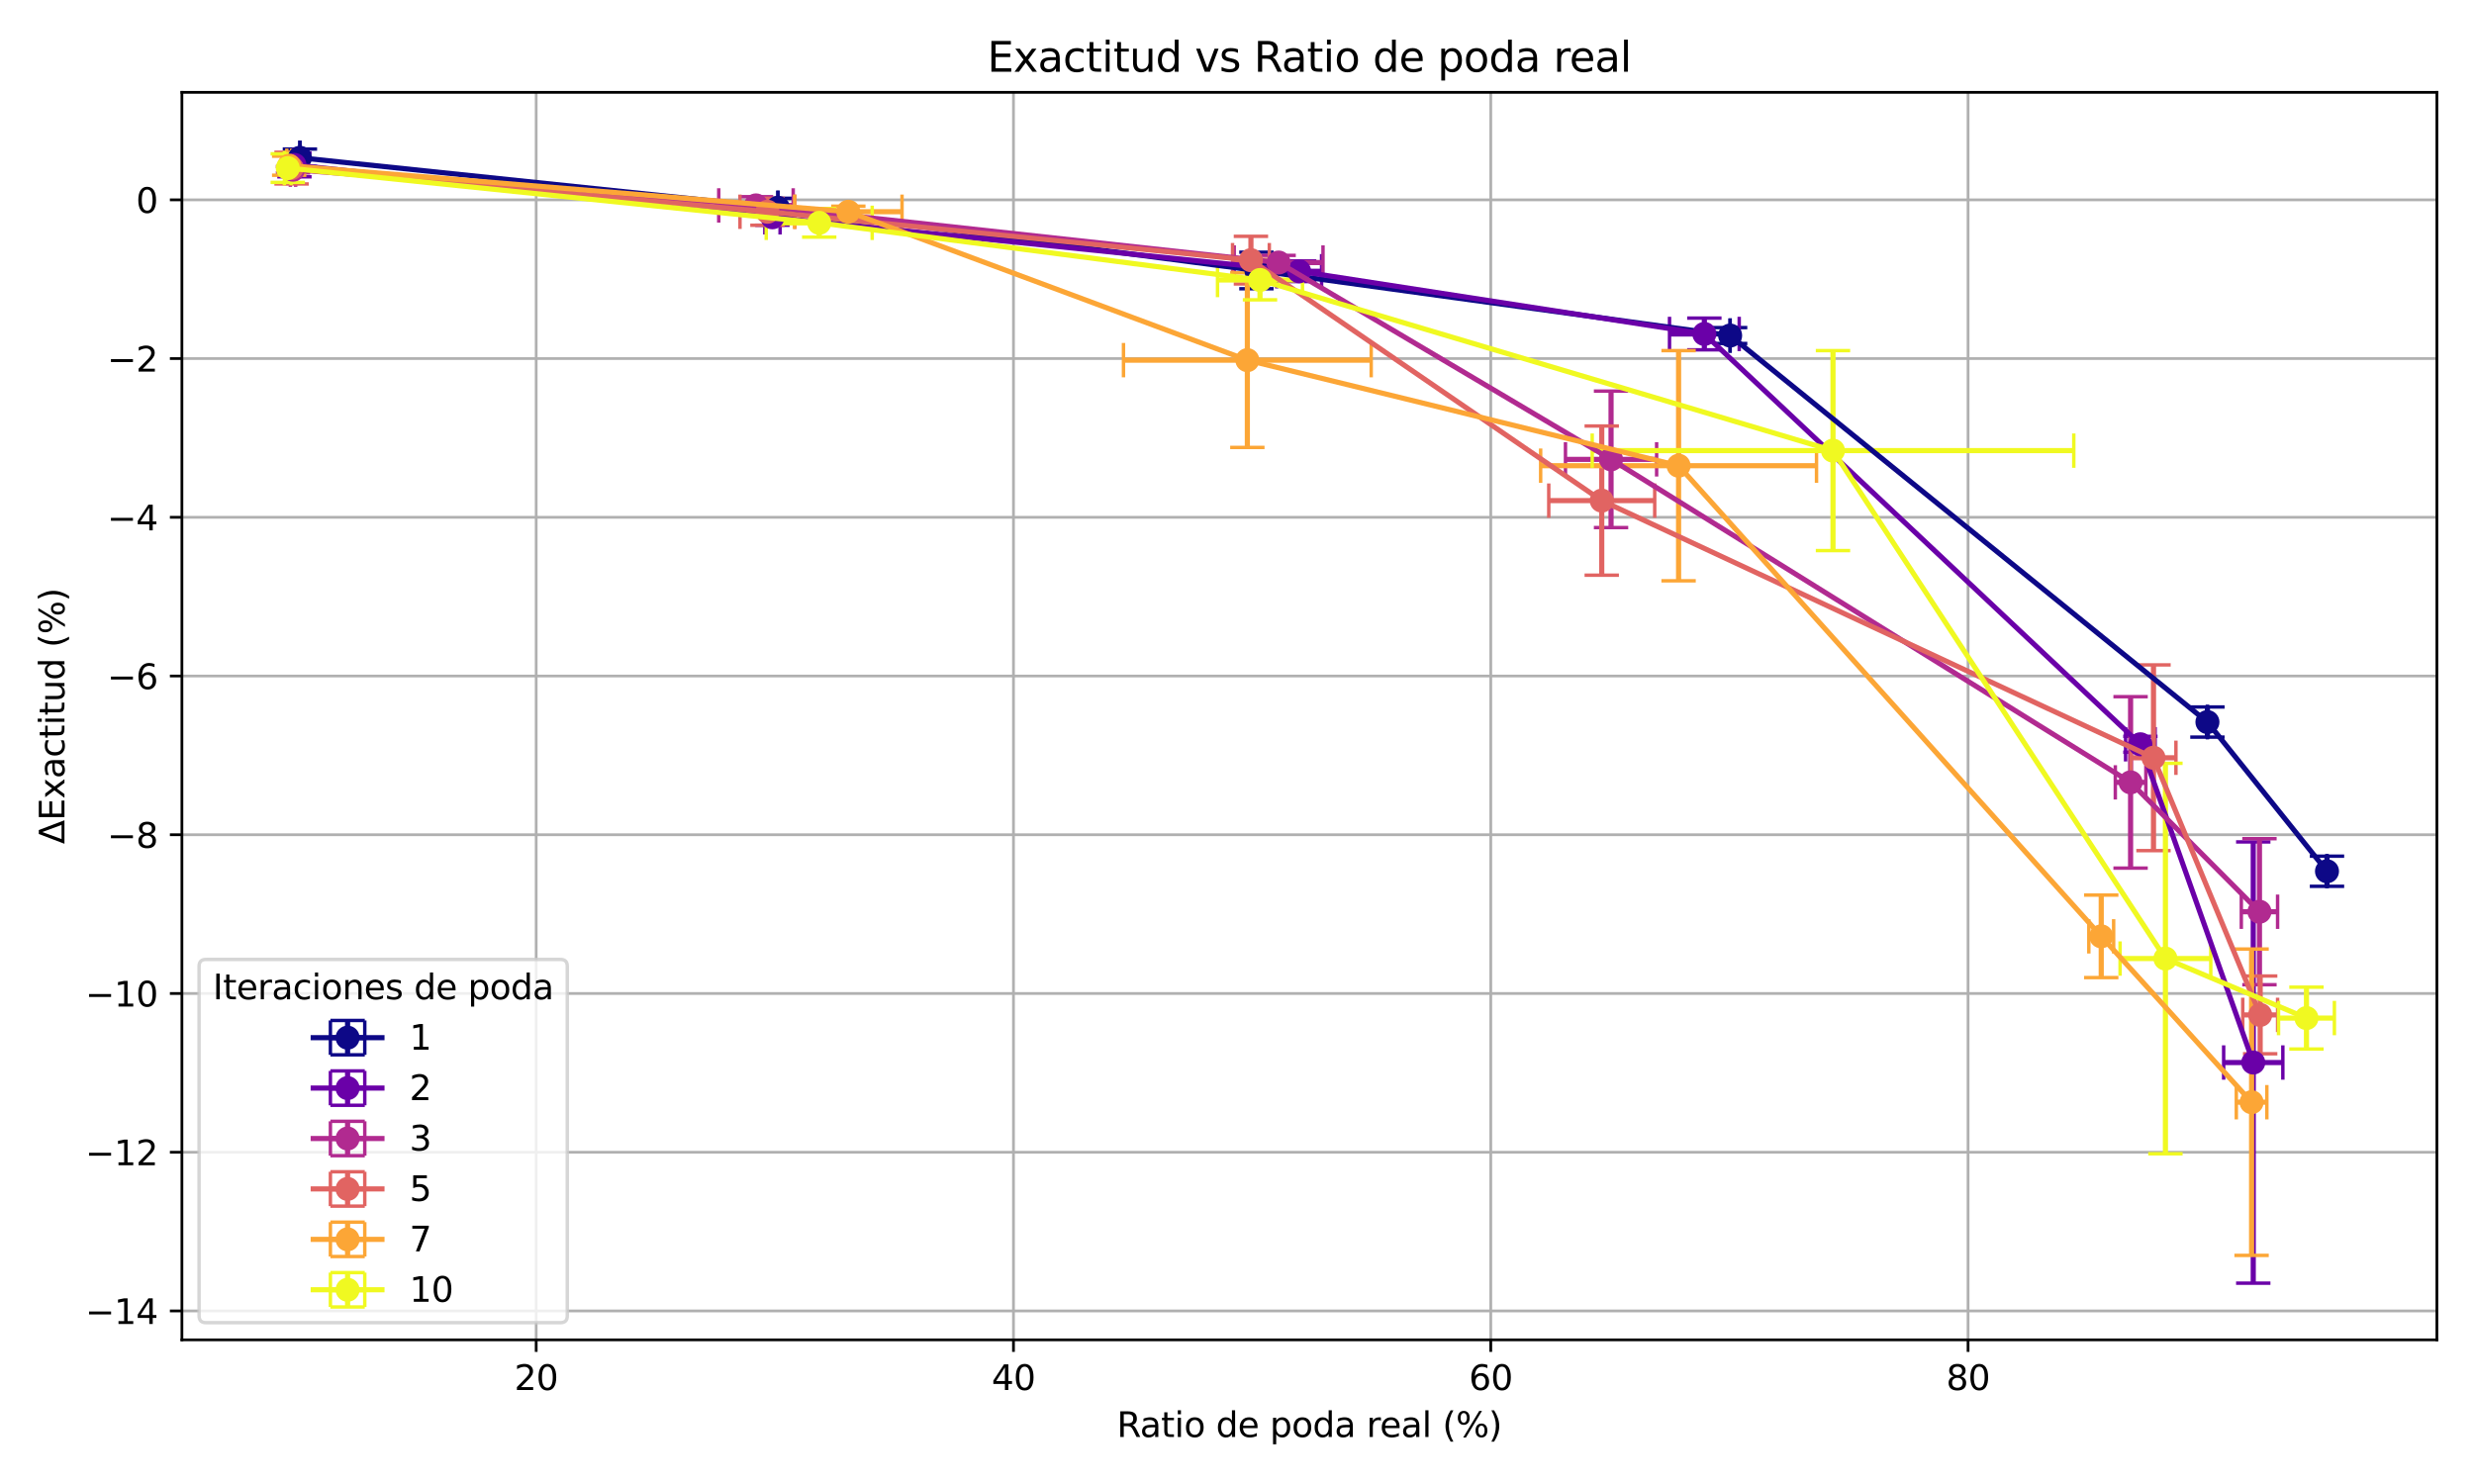 <?xml version="1.0" encoding="utf-8" standalone="no"?>
<!DOCTYPE svg PUBLIC "-//W3C//DTD SVG 1.1//EN"
  "http://www.w3.org/Graphics/SVG/1.1/DTD/svg11.dtd">
<svg xmlns:xlink="http://www.w3.org/1999/xlink" width="720pt" height="432pt" viewBox="0 0 720 432" xmlns="http://www.w3.org/2000/svg" version="1.1">
 <defs>
  <style type="text/css">*{stroke-linejoin: round; stroke-linecap: butt}</style>
 </defs>
 <g id="figure_1">
  <g id="patch_1">
   <path d="M 0 432 
L 720 432 
L 720 0 
L 0 0 
z
" style="fill: #ffffff"/>
  </g>
  <g id="axes_1">
   <g id="patch_2">
    <path d="M 52.94 390.04 
L 709.2 390.04 
L 709.2 26.88 
L 52.94 26.88 
z
" style="fill: #ffffff"/>
   </g>
   <g id="matplotlib.axis_1">
    <g id="xtick_1">
     <g id="line2d_1">
      <path d="M 156.043 390.04 
L 156.043 26.88 
" clip-path="url(#pdf661d8718)" style="fill: none; stroke: #b0b0b0; stroke-width: 0.8; stroke-linecap: square"/>
     </g>
     <g id="line2d_2">
      <defs>
       <path id="m9cf8dc321c" d="M 0 0 
L 0 3.5 
" style="stroke: #000000; stroke-width: 0.8"/>
      </defs>
      <g>
       <use xlink:href="#m9cf8dc321c" x="156.043" y="390.04" style="stroke: #000000; stroke-width: 0.8"/>
      </g>
     </g>
     <g id="text_1">
      <!-- 20 -->
      <g transform="translate(149.68 404.638) scale(0.1 -0.1)">
       <defs>
        <path id="DejaVuSans-32" d="M 1228 531 
L 3431 531 
L 3431 0 
L 469 0 
L 469 531 
Q 828 903 1448 1529 
Q 2069 2156 2228 2338 
Q 2531 2678 2651 2914 
Q 2772 3150 2772 3378 
Q 2772 3750 2511 3984 
Q 2250 4219 1831 4219 
Q 1534 4219 1204 4116 
Q 875 4013 500 3803 
L 500 4441 
Q 881 4594 1212 4672 
Q 1544 4750 1819 4750 
Q 2544 4750 2975 4387 
Q 3406 4025 3406 3419 
Q 3406 3131 3298 2873 
Q 3191 2616 2906 2266 
Q 2828 2175 2409 1742 
Q 1991 1309 1228 531 
z
" transform="scale(0.016)"/>
        <path id="DejaVuSans-30" d="M 2034 4250 
Q 1547 4250 1301 3770 
Q 1056 3291 1056 2328 
Q 1056 1369 1301 889 
Q 1547 409 2034 409 
Q 2525 409 2770 889 
Q 3016 1369 3016 2328 
Q 3016 3291 2770 3770 
Q 2525 4250 2034 4250 
z
M 2034 4750 
Q 2819 4750 3233 4129 
Q 3647 3509 3647 2328 
Q 3647 1150 3233 529 
Q 2819 -91 2034 -91 
Q 1250 -91 836 529 
Q 422 1150 422 2328 
Q 422 3509 836 4129 
Q 1250 4750 2034 4750 
z
" transform="scale(0.016)"/>
       </defs>
       <use xlink:href="#DejaVuSans-32"/>
       <use xlink:href="#DejaVuSans-30" transform="translate(63.623 0)"/>
      </g>
     </g>
    </g>
    <g id="xtick_2">
     <g id="line2d_3">
      <path d="M 294.948 390.04 
L 294.948 26.88 
" clip-path="url(#pdf661d8718)" style="fill: none; stroke: #b0b0b0; stroke-width: 0.8; stroke-linecap: square"/>
     </g>
     <g id="line2d_4">
      <g>
       <use xlink:href="#m9cf8dc321c" x="294.948" y="390.04" style="stroke: #000000; stroke-width: 0.8"/>
      </g>
     </g>
     <g id="text_2">
      <!-- 40 -->
      <g transform="translate(288.586 404.638) scale(0.1 -0.1)">
       <defs>
        <path id="DejaVuSans-34" d="M 2419 4116 
L 825 1625 
L 2419 1625 
L 2419 4116 
z
M 2253 4666 
L 3047 4666 
L 3047 1625 
L 3713 1625 
L 3713 1100 
L 3047 1100 
L 3047 0 
L 2419 0 
L 2419 1100 
L 313 1100 
L 313 1709 
L 2253 4666 
z
" transform="scale(0.016)"/>
       </defs>
       <use xlink:href="#DejaVuSans-34"/>
       <use xlink:href="#DejaVuSans-30" transform="translate(63.623 0)"/>
      </g>
     </g>
    </g>
    <g id="xtick_3">
     <g id="line2d_5">
      <path d="M 433.854 390.04 
L 433.854 26.88 
" clip-path="url(#pdf661d8718)" style="fill: none; stroke: #b0b0b0; stroke-width: 0.8; stroke-linecap: square"/>
     </g>
     <g id="line2d_6">
      <g>
       <use xlink:href="#m9cf8dc321c" x="433.854" y="390.04" style="stroke: #000000; stroke-width: 0.8"/>
      </g>
     </g>
     <g id="text_3">
      <!-- 60 -->
      <g transform="translate(427.492 404.638) scale(0.1 -0.1)">
       <defs>
        <path id="DejaVuSans-36" d="M 2113 2584 
Q 1688 2584 1439 2293 
Q 1191 2003 1191 1497 
Q 1191 994 1439 701 
Q 1688 409 2113 409 
Q 2538 409 2786 701 
Q 3034 994 3034 1497 
Q 3034 2003 2786 2293 
Q 2538 2584 2113 2584 
z
M 3366 4563 
L 3366 3988 
Q 3128 4100 2886 4159 
Q 2644 4219 2406 4219 
Q 1781 4219 1451 3797 
Q 1122 3375 1075 2522 
Q 1259 2794 1537 2939 
Q 1816 3084 2150 3084 
Q 2853 3084 3261 2657 
Q 3669 2231 3669 1497 
Q 3669 778 3244 343 
Q 2819 -91 2113 -91 
Q 1303 -91 875 529 
Q 447 1150 447 2328 
Q 447 3434 972 4092 
Q 1497 4750 2381 4750 
Q 2619 4750 2861 4703 
Q 3103 4656 3366 4563 
z
" transform="scale(0.016)"/>
       </defs>
       <use xlink:href="#DejaVuSans-36"/>
       <use xlink:href="#DejaVuSans-30" transform="translate(63.623 0)"/>
      </g>
     </g>
    </g>
    <g id="xtick_4">
     <g id="line2d_7">
      <path d="M 572.76 390.04 
L 572.76 26.88 
" clip-path="url(#pdf661d8718)" style="fill: none; stroke: #b0b0b0; stroke-width: 0.8; stroke-linecap: square"/>
     </g>
     <g id="line2d_8">
      <g>
       <use xlink:href="#m9cf8dc321c" x="572.76" y="390.04" style="stroke: #000000; stroke-width: 0.8"/>
      </g>
     </g>
     <g id="text_4">
      <!-- 80 -->
      <g transform="translate(566.397 404.638) scale(0.1 -0.1)">
       <defs>
        <path id="DejaVuSans-38" d="M 2034 2216 
Q 1584 2216 1326 1975 
Q 1069 1734 1069 1313 
Q 1069 891 1326 650 
Q 1584 409 2034 409 
Q 2484 409 2743 651 
Q 3003 894 3003 1313 
Q 3003 1734 2745 1975 
Q 2488 2216 2034 2216 
z
M 1403 2484 
Q 997 2584 770 2862 
Q 544 3141 544 3541 
Q 544 4100 942 4425 
Q 1341 4750 2034 4750 
Q 2731 4750 3128 4425 
Q 3525 4100 3525 3541 
Q 3525 3141 3298 2862 
Q 3072 2584 2669 2484 
Q 3125 2378 3379 2068 
Q 3634 1759 3634 1313 
Q 3634 634 3220 271 
Q 2806 -91 2034 -91 
Q 1263 -91 848 271 
Q 434 634 434 1313 
Q 434 1759 690 2068 
Q 947 2378 1403 2484 
z
M 1172 3481 
Q 1172 3119 1398 2916 
Q 1625 2713 2034 2713 
Q 2441 2713 2670 2916 
Q 2900 3119 2900 3481 
Q 2900 3844 2670 4047 
Q 2441 4250 2034 4250 
Q 1625 4250 1398 4047 
Q 1172 3844 1172 3481 
z
" transform="scale(0.016)"/>
       </defs>
       <use xlink:href="#DejaVuSans-38"/>
       <use xlink:href="#DejaVuSans-30" transform="translate(63.623 0)"/>
      </g>
     </g>
    </g>
    <g id="text_5">
     <!-- Ratio de poda real (%) -->
     <g transform="translate(325.032 418.317) scale(0.1 -0.1)">
      <defs>
       <path id="DejaVuSans-52" d="M 2841 2188 
Q 3044 2119 3236 1894 
Q 3428 1669 3622 1275 
L 4263 0 
L 3584 0 
L 2988 1197 
Q 2756 1666 2539 1819 
Q 2322 1972 1947 1972 
L 1259 1972 
L 1259 0 
L 628 0 
L 628 4666 
L 2053 4666 
Q 2853 4666 3247 4331 
Q 3641 3997 3641 3322 
Q 3641 2881 3436 2590 
Q 3231 2300 2841 2188 
z
M 1259 4147 
L 1259 2491 
L 2053 2491 
Q 2509 2491 2742 2702 
Q 2975 2913 2975 3322 
Q 2975 3731 2742 3939 
Q 2509 4147 2053 4147 
L 1259 4147 
z
" transform="scale(0.016)"/>
       <path id="DejaVuSans-61" d="M 2194 1759 
Q 1497 1759 1228 1600 
Q 959 1441 959 1056 
Q 959 750 1161 570 
Q 1363 391 1709 391 
Q 2188 391 2477 730 
Q 2766 1069 2766 1631 
L 2766 1759 
L 2194 1759 
z
M 3341 1997 
L 3341 0 
L 2766 0 
L 2766 531 
Q 2569 213 2275 61 
Q 1981 -91 1556 -91 
Q 1019 -91 701 211 
Q 384 513 384 1019 
Q 384 1609 779 1909 
Q 1175 2209 1959 2209 
L 2766 2209 
L 2766 2266 
Q 2766 2663 2505 2880 
Q 2244 3097 1772 3097 
Q 1472 3097 1187 3025 
Q 903 2953 641 2809 
L 641 3341 
Q 956 3463 1253 3523 
Q 1550 3584 1831 3584 
Q 2591 3584 2966 3190 
Q 3341 2797 3341 1997 
z
" transform="scale(0.016)"/>
       <path id="DejaVuSans-74" d="M 1172 4494 
L 1172 3500 
L 2356 3500 
L 2356 3053 
L 1172 3053 
L 1172 1153 
Q 1172 725 1289 603 
Q 1406 481 1766 481 
L 2356 481 
L 2356 0 
L 1766 0 
Q 1100 0 847 248 
Q 594 497 594 1153 
L 594 3053 
L 172 3053 
L 172 3500 
L 594 3500 
L 594 4494 
L 1172 4494 
z
" transform="scale(0.016)"/>
       <path id="DejaVuSans-69" d="M 603 3500 
L 1178 3500 
L 1178 0 
L 603 0 
L 603 3500 
z
M 603 4863 
L 1178 4863 
L 1178 4134 
L 603 4134 
L 603 4863 
z
" transform="scale(0.016)"/>
       <path id="DejaVuSans-6f" d="M 1959 3097 
Q 1497 3097 1228 2736 
Q 959 2375 959 1747 
Q 959 1119 1226 758 
Q 1494 397 1959 397 
Q 2419 397 2687 759 
Q 2956 1122 2956 1747 
Q 2956 2369 2687 2733 
Q 2419 3097 1959 3097 
z
M 1959 3584 
Q 2709 3584 3137 3096 
Q 3566 2609 3566 1747 
Q 3566 888 3137 398 
Q 2709 -91 1959 -91 
Q 1206 -91 779 398 
Q 353 888 353 1747 
Q 353 2609 779 3096 
Q 1206 3584 1959 3584 
z
" transform="scale(0.016)"/>
       <path id="DejaVuSans-20" transform="scale(0.016)"/>
       <path id="DejaVuSans-64" d="M 2906 2969 
L 2906 4863 
L 3481 4863 
L 3481 0 
L 2906 0 
L 2906 525 
Q 2725 213 2448 61 
Q 2172 -91 1784 -91 
Q 1150 -91 751 415 
Q 353 922 353 1747 
Q 353 2572 751 3078 
Q 1150 3584 1784 3584 
Q 2172 3584 2448 3432 
Q 2725 3281 2906 2969 
z
M 947 1747 
Q 947 1113 1208 752 
Q 1469 391 1925 391 
Q 2381 391 2643 752 
Q 2906 1113 2906 1747 
Q 2906 2381 2643 2742 
Q 2381 3103 1925 3103 
Q 1469 3103 1208 2742 
Q 947 2381 947 1747 
z
" transform="scale(0.016)"/>
       <path id="DejaVuSans-65" d="M 3597 1894 
L 3597 1613 
L 953 1613 
Q 991 1019 1311 708 
Q 1631 397 2203 397 
Q 2534 397 2845 478 
Q 3156 559 3463 722 
L 3463 178 
Q 3153 47 2828 -22 
Q 2503 -91 2169 -91 
Q 1331 -91 842 396 
Q 353 884 353 1716 
Q 353 2575 817 3079 
Q 1281 3584 2069 3584 
Q 2775 3584 3186 3129 
Q 3597 2675 3597 1894 
z
M 3022 2063 
Q 3016 2534 2758 2815 
Q 2500 3097 2075 3097 
Q 1594 3097 1305 2825 
Q 1016 2553 972 2059 
L 3022 2063 
z
" transform="scale(0.016)"/>
       <path id="DejaVuSans-70" d="M 1159 525 
L 1159 -1331 
L 581 -1331 
L 581 3500 
L 1159 3500 
L 1159 2969 
Q 1341 3281 1617 3432 
Q 1894 3584 2278 3584 
Q 2916 3584 3314 3078 
Q 3713 2572 3713 1747 
Q 3713 922 3314 415 
Q 2916 -91 2278 -91 
Q 1894 -91 1617 61 
Q 1341 213 1159 525 
z
M 3116 1747 
Q 3116 2381 2855 2742 
Q 2594 3103 2138 3103 
Q 1681 3103 1420 2742 
Q 1159 2381 1159 1747 
Q 1159 1113 1420 752 
Q 1681 391 2138 391 
Q 2594 391 2855 752 
Q 3116 1113 3116 1747 
z
" transform="scale(0.016)"/>
       <path id="DejaVuSans-72" d="M 2631 2963 
Q 2534 3019 2420 3045 
Q 2306 3072 2169 3072 
Q 1681 3072 1420 2755 
Q 1159 2438 1159 1844 
L 1159 0 
L 581 0 
L 581 3500 
L 1159 3500 
L 1159 2956 
Q 1341 3275 1631 3429 
Q 1922 3584 2338 3584 
Q 2397 3584 2469 3576 
Q 2541 3569 2628 3553 
L 2631 2963 
z
" transform="scale(0.016)"/>
       <path id="DejaVuSans-6c" d="M 603 4863 
L 1178 4863 
L 1178 0 
L 603 0 
L 603 4863 
z
" transform="scale(0.016)"/>
       <path id="DejaVuSans-28" d="M 1984 4856 
Q 1566 4138 1362 3434 
Q 1159 2731 1159 2009 
Q 1159 1288 1364 580 
Q 1569 -128 1984 -844 
L 1484 -844 
Q 1016 -109 783 600 
Q 550 1309 550 2009 
Q 550 2706 781 3412 
Q 1013 4119 1484 4856 
L 1984 4856 
z
" transform="scale(0.016)"/>
       <path id="DejaVuSans-25" d="M 4653 2053 
Q 4381 2053 4226 1822 
Q 4072 1591 4072 1178 
Q 4072 772 4226 539 
Q 4381 306 4653 306 
Q 4919 306 5073 539 
Q 5228 772 5228 1178 
Q 5228 1588 5073 1820 
Q 4919 2053 4653 2053 
z
M 4653 2450 
Q 5147 2450 5437 2106 
Q 5728 1763 5728 1178 
Q 5728 594 5436 251 
Q 5144 -91 4653 -91 
Q 4153 -91 3862 251 
Q 3572 594 3572 1178 
Q 3572 1766 3864 2108 
Q 4156 2450 4653 2450 
z
M 1428 4353 
Q 1159 4353 1004 4120 
Q 850 3888 850 3481 
Q 850 3069 1003 2837 
Q 1156 2606 1428 2606 
Q 1700 2606 1854 2837 
Q 2009 3069 2009 3481 
Q 2009 3884 1853 4118 
Q 1697 4353 1428 4353 
z
M 4250 4750 
L 4750 4750 
L 1831 -91 
L 1331 -91 
L 4250 4750 
z
M 1428 4750 
Q 1922 4750 2215 4408 
Q 2509 4066 2509 3481 
Q 2509 2891 2217 2550 
Q 1925 2209 1428 2209 
Q 931 2209 642 2551 
Q 353 2894 353 3481 
Q 353 4063 643 4406 
Q 934 4750 1428 4750 
z
" transform="scale(0.016)"/>
       <path id="DejaVuSans-29" d="M 513 4856 
L 1013 4856 
Q 1481 4119 1714 3412 
Q 1947 2706 1947 2009 
Q 1947 1309 1714 600 
Q 1481 -109 1013 -844 
L 513 -844 
Q 928 -128 1133 580 
Q 1338 1288 1338 2009 
Q 1338 2731 1133 3434 
Q 928 4138 513 4856 
z
" transform="scale(0.016)"/>
      </defs>
      <use xlink:href="#DejaVuSans-52"/>
      <use xlink:href="#DejaVuSans-61" transform="translate(67.232 0)"/>
      <use xlink:href="#DejaVuSans-74" transform="translate(128.512 0)"/>
      <use xlink:href="#DejaVuSans-69" transform="translate(167.721 0)"/>
      <use xlink:href="#DejaVuSans-6f" transform="translate(195.504 0)"/>
      <use xlink:href="#DejaVuSans-20" transform="translate(256.686 0)"/>
      <use xlink:href="#DejaVuSans-64" transform="translate(288.473 0)"/>
      <use xlink:href="#DejaVuSans-65" transform="translate(351.949 0)"/>
      <use xlink:href="#DejaVuSans-20" transform="translate(413.473 0)"/>
      <use xlink:href="#DejaVuSans-70" transform="translate(445.26 0)"/>
      <use xlink:href="#DejaVuSans-6f" transform="translate(508.736 0)"/>
      <use xlink:href="#DejaVuSans-64" transform="translate(569.918 0)"/>
      <use xlink:href="#DejaVuSans-61" transform="translate(633.395 0)"/>
      <use xlink:href="#DejaVuSans-20" transform="translate(694.674 0)"/>
      <use xlink:href="#DejaVuSans-72" transform="translate(726.461 0)"/>
      <use xlink:href="#DejaVuSans-65" transform="translate(765.324 0)"/>
      <use xlink:href="#DejaVuSans-61" transform="translate(826.848 0)"/>
      <use xlink:href="#DejaVuSans-6c" transform="translate(888.127 0)"/>
      <use xlink:href="#DejaVuSans-20" transform="translate(915.91 0)"/>
      <use xlink:href="#DejaVuSans-28" transform="translate(947.697 0)"/>
      <use xlink:href="#DejaVuSans-25" transform="translate(986.711 0)"/>
      <use xlink:href="#DejaVuSans-29" transform="translate(1081.73 0)"/>
     </g>
    </g>
   </g>
   <g id="matplotlib.axis_2">
    <g id="ytick_1">
     <g id="line2d_9">
      <path d="M 52.94 381.619 
L 709.2 381.619 
" clip-path="url(#pdf661d8718)" style="fill: none; stroke: #b0b0b0; stroke-width: 0.8; stroke-linecap: square"/>
     </g>
     <g id="line2d_10">
      <defs>
       <path id="mca716ba740" d="M 0 0 
L -3.5 0 
" style="stroke: #000000; stroke-width: 0.8"/>
      </defs>
      <g>
       <use xlink:href="#mca716ba740" x="52.94" y="381.619" style="stroke: #000000; stroke-width: 0.8"/>
      </g>
     </g>
     <g id="text_6">
      <!-- −14 -->
      <g transform="translate(24.835 385.418) scale(0.1 -0.1)">
       <defs>
        <path id="DejaVuSans-2212" d="M 678 2272 
L 4684 2272 
L 4684 1741 
L 678 1741 
L 678 2272 
z
" transform="scale(0.016)"/>
        <path id="DejaVuSans-31" d="M 794 531 
L 1825 531 
L 1825 4091 
L 703 3866 
L 703 4441 
L 1819 4666 
L 2450 4666 
L 2450 531 
L 3481 531 
L 3481 0 
L 794 0 
L 794 531 
z
" transform="scale(0.016)"/>
       </defs>
       <use xlink:href="#DejaVuSans-2212"/>
       <use xlink:href="#DejaVuSans-31" transform="translate(83.789 0)"/>
       <use xlink:href="#DejaVuSans-34" transform="translate(147.412 0)"/>
      </g>
     </g>
    </g>
    <g id="ytick_2">
     <g id="line2d_11">
      <path d="M 52.94 335.412 
L 709.2 335.412 
" clip-path="url(#pdf661d8718)" style="fill: none; stroke: #b0b0b0; stroke-width: 0.8; stroke-linecap: square"/>
     </g>
     <g id="line2d_12">
      <g>
       <use xlink:href="#mca716ba740" x="52.94" y="335.412" style="stroke: #000000; stroke-width: 0.8"/>
      </g>
     </g>
     <g id="text_7">
      <!-- −12 -->
      <g transform="translate(24.835 339.212) scale(0.1 -0.1)">
       <use xlink:href="#DejaVuSans-2212"/>
       <use xlink:href="#DejaVuSans-31" transform="translate(83.789 0)"/>
       <use xlink:href="#DejaVuSans-32" transform="translate(147.412 0)"/>
      </g>
     </g>
    </g>
    <g id="ytick_3">
     <g id="line2d_13">
      <path d="M 52.94 289.206 
L 709.2 289.206 
" clip-path="url(#pdf661d8718)" style="fill: none; stroke: #b0b0b0; stroke-width: 0.8; stroke-linecap: square"/>
     </g>
     <g id="line2d_14">
      <g>
       <use xlink:href="#mca716ba740" x="52.94" y="289.206" style="stroke: #000000; stroke-width: 0.8"/>
      </g>
     </g>
     <g id="text_8">
      <!-- −10 -->
      <g transform="translate(24.835 293.005) scale(0.1 -0.1)">
       <use xlink:href="#DejaVuSans-2212"/>
       <use xlink:href="#DejaVuSans-31" transform="translate(83.789 0)"/>
       <use xlink:href="#DejaVuSans-30" transform="translate(147.412 0)"/>
      </g>
     </g>
    </g>
    <g id="ytick_4">
     <g id="line2d_15">
      <path d="M 52.94 242.999 
L 709.2 242.999 
" clip-path="url(#pdf661d8718)" style="fill: none; stroke: #b0b0b0; stroke-width: 0.8; stroke-linecap: square"/>
     </g>
     <g id="line2d_16">
      <g>
       <use xlink:href="#mca716ba740" x="52.94" y="242.999" style="stroke: #000000; stroke-width: 0.8"/>
      </g>
     </g>
     <g id="text_9">
      <!-- −8 -->
      <g transform="translate(31.198 246.799) scale(0.1 -0.1)">
       <use xlink:href="#DejaVuSans-2212"/>
       <use xlink:href="#DejaVuSans-38" transform="translate(83.789 0)"/>
      </g>
     </g>
    </g>
    <g id="ytick_5">
     <g id="line2d_17">
      <path d="M 52.94 196.793 
L 709.2 196.793 
" clip-path="url(#pdf661d8718)" style="fill: none; stroke: #b0b0b0; stroke-width: 0.8; stroke-linecap: square"/>
     </g>
     <g id="line2d_18">
      <g>
       <use xlink:href="#mca716ba740" x="52.94" y="196.793" style="stroke: #000000; stroke-width: 0.8"/>
      </g>
     </g>
     <g id="text_10">
      <!-- −6 -->
      <g transform="translate(31.198 200.592) scale(0.1 -0.1)">
       <use xlink:href="#DejaVuSans-2212"/>
       <use xlink:href="#DejaVuSans-36" transform="translate(83.789 0)"/>
      </g>
     </g>
    </g>
    <g id="ytick_6">
     <g id="line2d_19">
      <path d="M 52.94 150.586 
L 709.2 150.586 
" clip-path="url(#pdf661d8718)" style="fill: none; stroke: #b0b0b0; stroke-width: 0.8; stroke-linecap: square"/>
     </g>
     <g id="line2d_20">
      <g>
       <use xlink:href="#mca716ba740" x="52.94" y="150.586" style="stroke: #000000; stroke-width: 0.8"/>
      </g>
     </g>
     <g id="text_11">
      <!-- −4 -->
      <g transform="translate(31.198 154.386) scale(0.1 -0.1)">
       <use xlink:href="#DejaVuSans-2212"/>
       <use xlink:href="#DejaVuSans-34" transform="translate(83.789 0)"/>
      </g>
     </g>
    </g>
    <g id="ytick_7">
     <g id="line2d_21">
      <path d="M 52.94 104.38 
L 709.2 104.38 
" clip-path="url(#pdf661d8718)" style="fill: none; stroke: #b0b0b0; stroke-width: 0.8; stroke-linecap: square"/>
     </g>
     <g id="line2d_22">
      <g>
       <use xlink:href="#mca716ba740" x="52.94" y="104.38" style="stroke: #000000; stroke-width: 0.8"/>
      </g>
     </g>
     <g id="text_12">
      <!-- −2 -->
      <g transform="translate(31.198 108.179) scale(0.1 -0.1)">
       <use xlink:href="#DejaVuSans-2212"/>
       <use xlink:href="#DejaVuSans-32" transform="translate(83.789 0)"/>
      </g>
     </g>
    </g>
    <g id="ytick_8">
     <g id="line2d_23">
      <path d="M 52.94 58.173 
L 709.2 58.173 
" clip-path="url(#pdf661d8718)" style="fill: none; stroke: #b0b0b0; stroke-width: 0.8; stroke-linecap: square"/>
     </g>
     <g id="line2d_24">
      <g>
       <use xlink:href="#mca716ba740" x="52.94" y="58.173" style="stroke: #000000; stroke-width: 0.8"/>
      </g>
     </g>
     <g id="text_13">
      <!-- 0 -->
      <g transform="translate(39.578 61.973) scale(0.1 -0.1)">
       <use xlink:href="#DejaVuSans-30"/>
      </g>
     </g>
    </g>
    <g id="text_14">
     <!-- ΔExactitud (%) -->
     <g transform="translate(18.756 245.706) rotate(-90) scale(0.1 -0.1)">
      <defs>
       <path id="DejaVuSans-394" d="M 2188 4044 
L 906 525 
L 3472 525 
L 2188 4044 
z
M 50 0 
L 1831 4666 
L 2547 4666 
L 4325 0 
L 50 0 
z
" transform="scale(0.016)"/>
       <path id="DejaVuSans-45" d="M 628 4666 
L 3578 4666 
L 3578 4134 
L 1259 4134 
L 1259 2753 
L 3481 2753 
L 3481 2222 
L 1259 2222 
L 1259 531 
L 3634 531 
L 3634 0 
L 628 0 
L 628 4666 
z
" transform="scale(0.016)"/>
       <path id="DejaVuSans-78" d="M 3513 3500 
L 2247 1797 
L 3578 0 
L 2900 0 
L 1881 1375 
L 863 0 
L 184 0 
L 1544 1831 
L 300 3500 
L 978 3500 
L 1906 2253 
L 2834 3500 
L 3513 3500 
z
" transform="scale(0.016)"/>
       <path id="DejaVuSans-63" d="M 3122 3366 
L 3122 2828 
Q 2878 2963 2633 3030 
Q 2388 3097 2138 3097 
Q 1578 3097 1268 2742 
Q 959 2388 959 1747 
Q 959 1106 1268 751 
Q 1578 397 2138 397 
Q 2388 397 2633 464 
Q 2878 531 3122 666 
L 3122 134 
Q 2881 22 2623 -34 
Q 2366 -91 2075 -91 
Q 1284 -91 818 406 
Q 353 903 353 1747 
Q 353 2603 823 3093 
Q 1294 3584 2113 3584 
Q 2378 3584 2631 3529 
Q 2884 3475 3122 3366 
z
" transform="scale(0.016)"/>
       <path id="DejaVuSans-75" d="M 544 1381 
L 544 3500 
L 1119 3500 
L 1119 1403 
Q 1119 906 1312 657 
Q 1506 409 1894 409 
Q 2359 409 2629 706 
Q 2900 1003 2900 1516 
L 2900 3500 
L 3475 3500 
L 3475 0 
L 2900 0 
L 2900 538 
Q 2691 219 2414 64 
Q 2138 -91 1772 -91 
Q 1169 -91 856 284 
Q 544 659 544 1381 
z
M 1991 3584 
L 1991 3584 
z
" transform="scale(0.016)"/>
      </defs>
      <use xlink:href="#DejaVuSans-394"/>
      <use xlink:href="#DejaVuSans-45" transform="translate(68.408 0)"/>
      <use xlink:href="#DejaVuSans-78" transform="translate(131.592 0)"/>
      <use xlink:href="#DejaVuSans-61" transform="translate(190.771 0)"/>
      <use xlink:href="#DejaVuSans-63" transform="translate(252.051 0)"/>
      <use xlink:href="#DejaVuSans-74" transform="translate(307.031 0)"/>
      <use xlink:href="#DejaVuSans-69" transform="translate(346.24 0)"/>
      <use xlink:href="#DejaVuSans-74" transform="translate(374.023 0)"/>
      <use xlink:href="#DejaVuSans-75" transform="translate(413.232 0)"/>
      <use xlink:href="#DejaVuSans-64" transform="translate(476.611 0)"/>
      <use xlink:href="#DejaVuSans-20" transform="translate(540.088 0)"/>
      <use xlink:href="#DejaVuSans-28" transform="translate(571.875 0)"/>
      <use xlink:href="#DejaVuSans-25" transform="translate(610.889 0)"/>
      <use xlink:href="#DejaVuSans-29" transform="translate(705.908 0)"/>
     </g>
    </g>
   </g>
   <g id="LineCollection_1">
    <path d="M 87.284 45.929 
L 87.284 45.929 
" clip-path="url(#pdf661d8718)" style="fill: none; stroke: #0d0887; stroke-width: 1.5"/>
    <path d="M 226.398 60.484 
L 226.398 60.484 
" clip-path="url(#pdf661d8718)" style="fill: none; stroke: #0d0887; stroke-width: 1.5"/>
    <path d="M 365.651 78.735 
L 365.651 78.735 
" clip-path="url(#pdf661d8718)" style="fill: none; stroke: #0d0887; stroke-width: 1.5"/>
    <path d="M 503.515 97.68 
L 503.515 97.68 
" clip-path="url(#pdf661d8718)" style="fill: none; stroke: #0d0887; stroke-width: 1.5"/>
    <path d="M 642.421 210.193 
L 642.421 210.193 
" clip-path="url(#pdf661d8718)" style="fill: none; stroke: #0d0887; stroke-width: 1.5"/>
    <path d="M 677.217 253.627 
L 677.217 253.627 
" clip-path="url(#pdf661d8718)" style="fill: none; stroke: #0d0887; stroke-width: 1.5"/>
   </g>
   <g id="LineCollection_2">
    <path d="M 87.284 48.47 
L 87.284 43.387 
" clip-path="url(#pdf661d8718)" style="fill: none; stroke: #0d0887; stroke-width: 1.5"/>
    <path d="M 226.398 63.256 
L 226.398 57.711 
" clip-path="url(#pdf661d8718)" style="fill: none; stroke: #0d0887; stroke-width: 1.5"/>
    <path d="M 365.651 84.049 
L 365.651 73.421 
" clip-path="url(#pdf661d8718)" style="fill: none; stroke: #0d0887; stroke-width: 1.5"/>
    <path d="M 503.515 99.99 
L 503.515 95.37 
" clip-path="url(#pdf661d8718)" style="fill: none; stroke: #0d0887; stroke-width: 1.5"/>
    <path d="M 642.421 214.582 
L 642.421 205.803 
" clip-path="url(#pdf661d8718)" style="fill: none; stroke: #0d0887; stroke-width: 1.5"/>
    <path d="M 677.217 258.016 
L 677.217 249.237 
" clip-path="url(#pdf661d8718)" style="fill: none; stroke: #0d0887; stroke-width: 1.5"/>
   </g>
   <g id="line2d_25">
    <defs>
     <path id="m0d4317d9cd" d="M 0 5 
L 0 -5 
" style="stroke: #0d0887"/>
    </defs>
    <g clip-path="url(#pdf661d8718)">
     <use xlink:href="#m0d4317d9cd" x="87.284" y="45.929" style="fill: #0d0887; stroke: #0d0887"/>
     <use xlink:href="#m0d4317d9cd" x="226.398" y="60.484" style="fill: #0d0887; stroke: #0d0887"/>
     <use xlink:href="#m0d4317d9cd" x="365.651" y="78.735" style="fill: #0d0887; stroke: #0d0887"/>
     <use xlink:href="#m0d4317d9cd" x="503.515" y="97.68" style="fill: #0d0887; stroke: #0d0887"/>
     <use xlink:href="#m0d4317d9cd" x="642.421" y="210.193" style="fill: #0d0887; stroke: #0d0887"/>
     <use xlink:href="#m0d4317d9cd" x="677.217" y="253.627" style="fill: #0d0887; stroke: #0d0887"/>
    </g>
   </g>
   <g id="line2d_26">
    <g clip-path="url(#pdf661d8718)">
     <use xlink:href="#m0d4317d9cd" x="87.284" y="45.929" style="fill: #0d0887; stroke: #0d0887"/>
     <use xlink:href="#m0d4317d9cd" x="226.398" y="60.484" style="fill: #0d0887; stroke: #0d0887"/>
     <use xlink:href="#m0d4317d9cd" x="365.651" y="78.735" style="fill: #0d0887; stroke: #0d0887"/>
     <use xlink:href="#m0d4317d9cd" x="503.515" y="97.68" style="fill: #0d0887; stroke: #0d0887"/>
     <use xlink:href="#m0d4317d9cd" x="642.421" y="210.193" style="fill: #0d0887; stroke: #0d0887"/>
     <use xlink:href="#m0d4317d9cd" x="677.217" y="253.627" style="fill: #0d0887; stroke: #0d0887"/>
    </g>
   </g>
   <g id="line2d_27">
    <defs>
     <path id="m6b9f8ebac2" d="M 5 0 
L -5 -0 
" style="stroke: #0d0887"/>
    </defs>
    <g clip-path="url(#pdf661d8718)">
     <use xlink:href="#m6b9f8ebac2" x="87.284" y="48.47" style="fill: #0d0887; stroke: #0d0887"/>
     <use xlink:href="#m6b9f8ebac2" x="226.398" y="63.256" style="fill: #0d0887; stroke: #0d0887"/>
     <use xlink:href="#m6b9f8ebac2" x="365.651" y="84.049" style="fill: #0d0887; stroke: #0d0887"/>
     <use xlink:href="#m6b9f8ebac2" x="503.515" y="99.99" style="fill: #0d0887; stroke: #0d0887"/>
     <use xlink:href="#m6b9f8ebac2" x="642.421" y="214.582" style="fill: #0d0887; stroke: #0d0887"/>
     <use xlink:href="#m6b9f8ebac2" x="677.217" y="258.016" style="fill: #0d0887; stroke: #0d0887"/>
    </g>
   </g>
   <g id="line2d_28">
    <g clip-path="url(#pdf661d8718)">
     <use xlink:href="#m6b9f8ebac2" x="87.284" y="43.387" style="fill: #0d0887; stroke: #0d0887"/>
     <use xlink:href="#m6b9f8ebac2" x="226.398" y="57.711" style="fill: #0d0887; stroke: #0d0887"/>
     <use xlink:href="#m6b9f8ebac2" x="365.651" y="73.421" style="fill: #0d0887; stroke: #0d0887"/>
     <use xlink:href="#m6b9f8ebac2" x="503.515" y="95.37" style="fill: #0d0887; stroke: #0d0887"/>
     <use xlink:href="#m6b9f8ebac2" x="642.421" y="205.803" style="fill: #0d0887; stroke: #0d0887"/>
     <use xlink:href="#m6b9f8ebac2" x="677.217" y="249.237" style="fill: #0d0887; stroke: #0d0887"/>
    </g>
   </g>
   <g id="LineCollection_3">
    <path d="M 85.479 48.008 
L 85.895 48.008 
" clip-path="url(#pdf661d8718)" style="fill: none; stroke: #6a00a8; stroke-width: 1.5"/>
    <path d="M 222.579 63.256 
L 227.024 63.256 
" clip-path="url(#pdf661d8718)" style="fill: none; stroke: #6a00a8; stroke-width: 1.5"/>
    <path d="M 371.555 78.966 
L 384.612 78.966 
" clip-path="url(#pdf661d8718)" style="fill: none; stroke: #6a00a8; stroke-width: 1.5"/>
    <path d="M 485.874 97.218 
L 506.155 97.218 
" clip-path="url(#pdf661d8718)" style="fill: none; stroke: #6a00a8; stroke-width: 1.5"/>
    <path d="M 618.599 216.662 
L 627.211 216.662 
" clip-path="url(#pdf661d8718)" style="fill: none; stroke: #6a00a8; stroke-width: 1.5"/>
    <path d="M 647.144 309.306 
L 664.368 309.306 
" clip-path="url(#pdf661d8718)" style="fill: none; stroke: #6a00a8; stroke-width: 1.5"/>
   </g>
   <g id="LineCollection_4">
    <path d="M 85.687 51.473 
L 85.687 44.542 
" clip-path="url(#pdf661d8718)" style="fill: none; stroke: #6a00a8; stroke-width: 1.5"/>
    <path d="M 224.801 65.566 
L 224.801 60.946 
" clip-path="url(#pdf661d8718)" style="fill: none; stroke: #6a00a8; stroke-width: 1.5"/>
    <path d="M 378.084 81.97 
L 378.084 75.963 
" clip-path="url(#pdf661d8718)" style="fill: none; stroke: #6a00a8; stroke-width: 1.5"/>
    <path d="M 496.014 101.838 
L 496.014 92.597 
" clip-path="url(#pdf661d8718)" style="fill: none; stroke: #6a00a8; stroke-width: 1.5"/>
    <path d="M 622.905 218.972 
L 622.905 214.351 
" clip-path="url(#pdf661d8718)" style="fill: none; stroke: #6a00a8; stroke-width: 1.5"/>
    <path d="M 655.756 373.533 
L 655.756 245.079 
" clip-path="url(#pdf661d8718)" style="fill: none; stroke: #6a00a8; stroke-width: 1.5"/>
   </g>
   <g id="line2d_29">
    <defs>
     <path id="m5a25951d9e" d="M 0 5 
L 0 -5 
" style="stroke: #6a00a8"/>
    </defs>
    <g clip-path="url(#pdf661d8718)">
     <use xlink:href="#m5a25951d9e" x="85.479" y="48.008" style="fill: #6a00a8; stroke: #6a00a8"/>
     <use xlink:href="#m5a25951d9e" x="222.579" y="63.256" style="fill: #6a00a8; stroke: #6a00a8"/>
     <use xlink:href="#m5a25951d9e" x="371.555" y="78.966" style="fill: #6a00a8; stroke: #6a00a8"/>
     <use xlink:href="#m5a25951d9e" x="485.874" y="97.218" style="fill: #6a00a8; stroke: #6a00a8"/>
     <use xlink:href="#m5a25951d9e" x="618.599" y="216.662" style="fill: #6a00a8; stroke: #6a00a8"/>
     <use xlink:href="#m5a25951d9e" x="647.144" y="309.306" style="fill: #6a00a8; stroke: #6a00a8"/>
    </g>
   </g>
   <g id="line2d_30">
    <g clip-path="url(#pdf661d8718)">
     <use xlink:href="#m5a25951d9e" x="85.895" y="48.008" style="fill: #6a00a8; stroke: #6a00a8"/>
     <use xlink:href="#m5a25951d9e" x="227.024" y="63.256" style="fill: #6a00a8; stroke: #6a00a8"/>
     <use xlink:href="#m5a25951d9e" x="384.612" y="78.966" style="fill: #6a00a8; stroke: #6a00a8"/>
     <use xlink:href="#m5a25951d9e" x="506.155" y="97.218" style="fill: #6a00a8; stroke: #6a00a8"/>
     <use xlink:href="#m5a25951d9e" x="627.211" y="216.662" style="fill: #6a00a8; stroke: #6a00a8"/>
     <use xlink:href="#m5a25951d9e" x="664.368" y="309.306" style="fill: #6a00a8; stroke: #6a00a8"/>
    </g>
   </g>
   <g id="line2d_31">
    <defs>
     <path id="m2fef3b4560" d="M 5 0 
L -5 -0 
" style="stroke: #6a00a8"/>
    </defs>
    <g clip-path="url(#pdf661d8718)">
     <use xlink:href="#m2fef3b4560" x="85.687" y="51.473" style="fill: #6a00a8; stroke: #6a00a8"/>
     <use xlink:href="#m2fef3b4560" x="224.801" y="65.566" style="fill: #6a00a8; stroke: #6a00a8"/>
     <use xlink:href="#m2fef3b4560" x="378.084" y="81.97" style="fill: #6a00a8; stroke: #6a00a8"/>
     <use xlink:href="#m2fef3b4560" x="496.014" y="101.838" style="fill: #6a00a8; stroke: #6a00a8"/>
     <use xlink:href="#m2fef3b4560" x="622.905" y="218.972" style="fill: #6a00a8; stroke: #6a00a8"/>
     <use xlink:href="#m2fef3b4560" x="655.756" y="373.533" style="fill: #6a00a8; stroke: #6a00a8"/>
    </g>
   </g>
   <g id="line2d_32">
    <g clip-path="url(#pdf661d8718)">
     <use xlink:href="#m2fef3b4560" x="85.687" y="44.542" style="fill: #6a00a8; stroke: #6a00a8"/>
     <use xlink:href="#m2fef3b4560" x="224.801" y="60.946" style="fill: #6a00a8; stroke: #6a00a8"/>
     <use xlink:href="#m2fef3b4560" x="378.084" y="75.963" style="fill: #6a00a8; stroke: #6a00a8"/>
     <use xlink:href="#m2fef3b4560" x="496.014" y="92.597" style="fill: #6a00a8; stroke: #6a00a8"/>
     <use xlink:href="#m2fef3b4560" x="622.905" y="214.351" style="fill: #6a00a8; stroke: #6a00a8"/>
     <use xlink:href="#m2fef3b4560" x="655.756" y="245.079" style="fill: #6a00a8; stroke: #6a00a8"/>
    </g>
   </g>
   <g id="LineCollection_5">
    <path d="M 84.506 49.394 
L 86.034 49.394 
" clip-path="url(#pdf661d8718)" style="fill: none; stroke: #b12a90; stroke-width: 1.5"/>
    <path d="M 209.174 59.791 
L 230.843 59.791 
" clip-path="url(#pdf661d8718)" style="fill: none; stroke: #b12a90; stroke-width: 1.5"/>
    <path d="M 359.192 76.425 
L 385.029 76.425 
" clip-path="url(#pdf661d8718)" style="fill: none; stroke: #b12a90; stroke-width: 1.5"/>
    <path d="M 455.593 133.721 
L 482.124 133.721 
" clip-path="url(#pdf661d8718)" style="fill: none; stroke: #b12a90; stroke-width: 1.5"/>
    <path d="M 615.612 227.751 
L 624.502 227.751 
" clip-path="url(#pdf661d8718)" style="fill: none; stroke: #b12a90; stroke-width: 1.5"/>
    <path d="M 652.283 265.41 
L 662.84 265.41 
" clip-path="url(#pdf661d8718)" style="fill: none; stroke: #b12a90; stroke-width: 1.5"/>
   </g>
   <g id="LineCollection_6">
    <path d="M 85.27 50.318 
L 85.27 48.47 
" clip-path="url(#pdf661d8718)" style="fill: none; stroke: #b12a90; stroke-width: 1.5"/>
    <path d="M 220.009 62.332 
L 220.009 57.249 
" clip-path="url(#pdf661d8718)" style="fill: none; stroke: #b12a90; stroke-width: 1.5"/>
    <path d="M 372.111 78.504 
L 372.111 74.346 
" clip-path="url(#pdf661d8718)" style="fill: none; stroke: #b12a90; stroke-width: 1.5"/>
    <path d="M 468.858 153.59 
L 468.858 113.852 
" clip-path="url(#pdf661d8718)" style="fill: none; stroke: #b12a90; stroke-width: 1.5"/>
    <path d="M 620.057 252.703 
L 620.057 202.8 
" clip-path="url(#pdf661d8718)" style="fill: none; stroke: #b12a90; stroke-width: 1.5"/>
    <path d="M 657.562 286.665 
L 657.562 244.155 
" clip-path="url(#pdf661d8718)" style="fill: none; stroke: #b12a90; stroke-width: 1.5"/>
   </g>
   <g id="line2d_33">
    <defs>
     <path id="md30337cfcd" d="M 0 5 
L 0 -5 
" style="stroke: #b12a90"/>
    </defs>
    <g clip-path="url(#pdf661d8718)">
     <use xlink:href="#md30337cfcd" x="84.506" y="49.394" style="fill: #b12a90; stroke: #b12a90"/>
     <use xlink:href="#md30337cfcd" x="209.174" y="59.791" style="fill: #b12a90; stroke: #b12a90"/>
     <use xlink:href="#md30337cfcd" x="359.192" y="76.425" style="fill: #b12a90; stroke: #b12a90"/>
     <use xlink:href="#md30337cfcd" x="455.593" y="133.721" style="fill: #b12a90; stroke: #b12a90"/>
     <use xlink:href="#md30337cfcd" x="615.612" y="227.751" style="fill: #b12a90; stroke: #b12a90"/>
     <use xlink:href="#md30337cfcd" x="652.283" y="265.41" style="fill: #b12a90; stroke: #b12a90"/>
    </g>
   </g>
   <g id="line2d_34">
    <g clip-path="url(#pdf661d8718)">
     <use xlink:href="#md30337cfcd" x="86.034" y="49.394" style="fill: #b12a90; stroke: #b12a90"/>
     <use xlink:href="#md30337cfcd" x="230.843" y="59.791" style="fill: #b12a90; stroke: #b12a90"/>
     <use xlink:href="#md30337cfcd" x="385.029" y="76.425" style="fill: #b12a90; stroke: #b12a90"/>
     <use xlink:href="#md30337cfcd" x="482.124" y="133.721" style="fill: #b12a90; stroke: #b12a90"/>
     <use xlink:href="#md30337cfcd" x="624.502" y="227.751" style="fill: #b12a90; stroke: #b12a90"/>
     <use xlink:href="#md30337cfcd" x="662.84" y="265.41" style="fill: #b12a90; stroke: #b12a90"/>
    </g>
   </g>
   <g id="line2d_35">
    <defs>
     <path id="m3e3b7fc696" d="M 5 0 
L -5 -0 
" style="stroke: #b12a90"/>
    </defs>
    <g clip-path="url(#pdf661d8718)">
     <use xlink:href="#m3e3b7fc696" x="85.27" y="50.318" style="fill: #b12a90; stroke: #b12a90"/>
     <use xlink:href="#m3e3b7fc696" x="220.009" y="62.332" style="fill: #b12a90; stroke: #b12a90"/>
     <use xlink:href="#m3e3b7fc696" x="372.111" y="78.504" style="fill: #b12a90; stroke: #b12a90"/>
     <use xlink:href="#m3e3b7fc696" x="468.858" y="153.59" style="fill: #b12a90; stroke: #b12a90"/>
     <use xlink:href="#m3e3b7fc696" x="620.057" y="252.703" style="fill: #b12a90; stroke: #b12a90"/>
     <use xlink:href="#m3e3b7fc696" x="657.562" y="286.665" style="fill: #b12a90; stroke: #b12a90"/>
    </g>
   </g>
   <g id="line2d_36">
    <g clip-path="url(#pdf661d8718)">
     <use xlink:href="#m3e3b7fc696" x="85.27" y="48.47" style="fill: #b12a90; stroke: #b12a90"/>
     <use xlink:href="#m3e3b7fc696" x="220.009" y="57.249" style="fill: #b12a90; stroke: #b12a90"/>
     <use xlink:href="#m3e3b7fc696" x="372.111" y="74.346" style="fill: #b12a90; stroke: #b12a90"/>
     <use xlink:href="#m3e3b7fc696" x="468.858" y="113.852" style="fill: #b12a90; stroke: #b12a90"/>
     <use xlink:href="#m3e3b7fc696" x="620.057" y="202.8" style="fill: #b12a90; stroke: #b12a90"/>
     <use xlink:href="#m3e3b7fc696" x="657.562" y="244.155" style="fill: #b12a90; stroke: #b12a90"/>
    </g>
   </g>
   <g id="LineCollection_7">
    <path d="M 83.465 48.932 
L 86.243 48.932 
" clip-path="url(#pdf661d8718)" style="fill: none; stroke: #e16462; stroke-width: 1.5"/>
    <path d="M 215.355 61.639 
L 231.33 61.639 
" clip-path="url(#pdf661d8718)" style="fill: none; stroke: #e16462; stroke-width: 1.5"/>
    <path d="M 358.706 75.732 
L 369.402 75.732 
" clip-path="url(#pdf661d8718)" style="fill: none; stroke: #e16462; stroke-width: 1.5"/>
    <path d="M 450.731 145.735 
L 481.568 145.735 
" clip-path="url(#pdf661d8718)" style="fill: none; stroke: #e16462; stroke-width: 1.5"/>
    <path d="M 620.196 220.589 
L 633.253 220.589 
" clip-path="url(#pdf661d8718)" style="fill: none; stroke: #e16462; stroke-width: 1.5"/>
    <path d="M 652.7 295.444 
L 662.84 295.444 
" clip-path="url(#pdf661d8718)" style="fill: none; stroke: #e16462; stroke-width: 1.5"/>
   </g>
   <g id="LineCollection_8">
    <path d="M 84.854 53.553 
L 84.854 44.311 
" clip-path="url(#pdf661d8718)" style="fill: none; stroke: #e16462; stroke-width: 1.5"/>
    <path d="M 223.343 65.566 
L 223.343 57.711 
" clip-path="url(#pdf661d8718)" style="fill: none; stroke: #e16462; stroke-width: 1.5"/>
    <path d="M 364.054 82.663 
L 364.054 68.801 
" clip-path="url(#pdf661d8718)" style="fill: none; stroke: #e16462; stroke-width: 1.5"/>
    <path d="M 466.15 167.452 
L 466.15 124.018 
" clip-path="url(#pdf661d8718)" style="fill: none; stroke: #e16462; stroke-width: 1.5"/>
    <path d="M 626.725 247.62 
L 626.725 193.558 
" clip-path="url(#pdf661d8718)" style="fill: none; stroke: #e16462; stroke-width: 1.5"/>
    <path d="M 657.77 306.764 
L 657.77 284.123 
" clip-path="url(#pdf661d8718)" style="fill: none; stroke: #e16462; stroke-width: 1.5"/>
   </g>
   <g id="line2d_37">
    <defs>
     <path id="m6988419e18" d="M 0 5 
L 0 -5 
" style="stroke: #e16462"/>
    </defs>
    <g clip-path="url(#pdf661d8718)">
     <use xlink:href="#m6988419e18" x="83.465" y="48.932" style="fill: #e16462; stroke: #e16462"/>
     <use xlink:href="#m6988419e18" x="215.355" y="61.639" style="fill: #e16462; stroke: #e16462"/>
     <use xlink:href="#m6988419e18" x="358.706" y="75.732" style="fill: #e16462; stroke: #e16462"/>
     <use xlink:href="#m6988419e18" x="450.731" y="145.735" style="fill: #e16462; stroke: #e16462"/>
     <use xlink:href="#m6988419e18" x="620.196" y="220.589" style="fill: #e16462; stroke: #e16462"/>
     <use xlink:href="#m6988419e18" x="652.7" y="295.444" style="fill: #e16462; stroke: #e16462"/>
    </g>
   </g>
   <g id="line2d_38">
    <g clip-path="url(#pdf661d8718)">
     <use xlink:href="#m6988419e18" x="86.243" y="48.932" style="fill: #e16462; stroke: #e16462"/>
     <use xlink:href="#m6988419e18" x="231.33" y="61.639" style="fill: #e16462; stroke: #e16462"/>
     <use xlink:href="#m6988419e18" x="369.402" y="75.732" style="fill: #e16462; stroke: #e16462"/>
     <use xlink:href="#m6988419e18" x="481.568" y="145.735" style="fill: #e16462; stroke: #e16462"/>
     <use xlink:href="#m6988419e18" x="633.253" y="220.589" style="fill: #e16462; stroke: #e16462"/>
     <use xlink:href="#m6988419e18" x="662.84" y="295.444" style="fill: #e16462; stroke: #e16462"/>
    </g>
   </g>
   <g id="line2d_39">
    <defs>
     <path id="m0f70ba2bdf" d="M 5 0 
L -5 -0 
" style="stroke: #e16462"/>
    </defs>
    <g clip-path="url(#pdf661d8718)">
     <use xlink:href="#m0f70ba2bdf" x="84.854" y="53.553" style="fill: #e16462; stroke: #e16462"/>
     <use xlink:href="#m0f70ba2bdf" x="223.343" y="65.566" style="fill: #e16462; stroke: #e16462"/>
     <use xlink:href="#m0f70ba2bdf" x="364.054" y="82.663" style="fill: #e16462; stroke: #e16462"/>
     <use xlink:href="#m0f70ba2bdf" x="466.15" y="167.452" style="fill: #e16462; stroke: #e16462"/>
     <use xlink:href="#m0f70ba2bdf" x="626.725" y="247.62" style="fill: #e16462; stroke: #e16462"/>
     <use xlink:href="#m0f70ba2bdf" x="657.77" y="306.764" style="fill: #e16462; stroke: #e16462"/>
    </g>
   </g>
   <g id="line2d_40">
    <g clip-path="url(#pdf661d8718)">
     <use xlink:href="#m0f70ba2bdf" x="84.854" y="44.311" style="fill: #e16462; stroke: #e16462"/>
     <use xlink:href="#m0f70ba2bdf" x="223.343" y="57.711" style="fill: #e16462; stroke: #e16462"/>
     <use xlink:href="#m0f70ba2bdf" x="364.054" y="68.801" style="fill: #e16462; stroke: #e16462"/>
     <use xlink:href="#m0f70ba2bdf" x="466.15" y="124.018" style="fill: #e16462; stroke: #e16462"/>
     <use xlink:href="#m0f70ba2bdf" x="626.725" y="193.558" style="fill: #e16462; stroke: #e16462"/>
     <use xlink:href="#m0f70ba2bdf" x="657.77" y="284.123" style="fill: #e16462; stroke: #e16462"/>
    </g>
   </g>
   <g id="LineCollection_9">
    <path d="M 83.465 48.239 
L 84.854 48.239 
" clip-path="url(#pdf661d8718)" style="fill: none; stroke: #fca636; stroke-width: 1.5"/>
    <path d="M 231.26 61.639 
L 262.514 61.639 
" clip-path="url(#pdf661d8718)" style="fill: none; stroke: #fca636; stroke-width: 1.5"/>
    <path d="M 326.966 104.842 
L 399.058 104.842 
" clip-path="url(#pdf661d8718)" style="fill: none; stroke: #fca636; stroke-width: 1.5"/>
    <path d="M 448.37 135.569 
L 528.657 135.569 
" clip-path="url(#pdf661d8718)" style="fill: none; stroke: #fca636; stroke-width: 1.5"/>
    <path d="M 607.903 272.572 
L 615.126 272.572 
" clip-path="url(#pdf661d8718)" style="fill: none; stroke: #fca636; stroke-width: 1.5"/>
    <path d="M 650.825 320.857 
L 659.715 320.857 
" clip-path="url(#pdf661d8718)" style="fill: none; stroke: #fca636; stroke-width: 1.5"/>
   </g>
   <g id="LineCollection_10">
    <path d="M 84.159 51.011 
L 84.159 45.467 
" clip-path="url(#pdf661d8718)" style="fill: none; stroke: #fca636; stroke-width: 1.5"/>
    <path d="M 246.887 63.256 
L 246.887 60.022 
" clip-path="url(#pdf661d8718)" style="fill: none; stroke: #fca636; stroke-width: 1.5"/>
    <path d="M 363.012 130.255 
L 363.012 79.428 
" clip-path="url(#pdf661d8718)" style="fill: none; stroke: #fca636; stroke-width: 1.5"/>
    <path d="M 488.514 169.069 
L 488.514 102.07 
" clip-path="url(#pdf661d8718)" style="fill: none; stroke: #fca636; stroke-width: 1.5"/>
    <path d="M 611.515 284.585 
L 611.515 260.558 
" clip-path="url(#pdf661d8718)" style="fill: none; stroke: #fca636; stroke-width: 1.5"/>
    <path d="M 655.27 365.447 
L 655.27 276.268 
" clip-path="url(#pdf661d8718)" style="fill: none; stroke: #fca636; stroke-width: 1.5"/>
   </g>
   <g id="line2d_41">
    <defs>
     <path id="m0800ef4cde" d="M 0 5 
L 0 -5 
" style="stroke: #fca636"/>
    </defs>
    <g clip-path="url(#pdf661d8718)">
     <use xlink:href="#m0800ef4cde" x="83.465" y="48.239" style="fill: #fca636; stroke: #fca636"/>
     <use xlink:href="#m0800ef4cde" x="231.26" y="61.639" style="fill: #fca636; stroke: #fca636"/>
     <use xlink:href="#m0800ef4cde" x="326.966" y="104.842" style="fill: #fca636; stroke: #fca636"/>
     <use xlink:href="#m0800ef4cde" x="448.37" y="135.569" style="fill: #fca636; stroke: #fca636"/>
     <use xlink:href="#m0800ef4cde" x="607.903" y="272.572" style="fill: #fca636; stroke: #fca636"/>
     <use xlink:href="#m0800ef4cde" x="650.825" y="320.857" style="fill: #fca636; stroke: #fca636"/>
    </g>
   </g>
   <g id="line2d_42">
    <g clip-path="url(#pdf661d8718)">
     <use xlink:href="#m0800ef4cde" x="84.854" y="48.239" style="fill: #fca636; stroke: #fca636"/>
     <use xlink:href="#m0800ef4cde" x="262.514" y="61.639" style="fill: #fca636; stroke: #fca636"/>
     <use xlink:href="#m0800ef4cde" x="399.058" y="104.842" style="fill: #fca636; stroke: #fca636"/>
     <use xlink:href="#m0800ef4cde" x="528.657" y="135.569" style="fill: #fca636; stroke: #fca636"/>
     <use xlink:href="#m0800ef4cde" x="615.126" y="272.572" style="fill: #fca636; stroke: #fca636"/>
     <use xlink:href="#m0800ef4cde" x="659.715" y="320.857" style="fill: #fca636; stroke: #fca636"/>
    </g>
   </g>
   <g id="line2d_43">
    <defs>
     <path id="mbf61d64a33" d="M 5 0 
L -5 -0 
" style="stroke: #fca636"/>
    </defs>
    <g clip-path="url(#pdf661d8718)">
     <use xlink:href="#mbf61d64a33" x="84.159" y="51.011" style="fill: #fca636; stroke: #fca636"/>
     <use xlink:href="#mbf61d64a33" x="246.887" y="63.256" style="fill: #fca636; stroke: #fca636"/>
     <use xlink:href="#mbf61d64a33" x="363.012" y="130.255" style="fill: #fca636; stroke: #fca636"/>
     <use xlink:href="#mbf61d64a33" x="488.514" y="169.069" style="fill: #fca636; stroke: #fca636"/>
     <use xlink:href="#mbf61d64a33" x="611.515" y="284.585" style="fill: #fca636; stroke: #fca636"/>
     <use xlink:href="#mbf61d64a33" x="655.27" y="365.447" style="fill: #fca636; stroke: #fca636"/>
    </g>
   </g>
   <g id="line2d_44">
    <g clip-path="url(#pdf661d8718)">
     <use xlink:href="#mbf61d64a33" x="84.159" y="45.467" style="fill: #fca636; stroke: #fca636"/>
     <use xlink:href="#mbf61d64a33" x="246.887" y="60.022" style="fill: #fca636; stroke: #fca636"/>
     <use xlink:href="#mbf61d64a33" x="363.012" y="79.428" style="fill: #fca636; stroke: #fca636"/>
     <use xlink:href="#mbf61d64a33" x="488.514" y="102.07" style="fill: #fca636; stroke: #fca636"/>
     <use xlink:href="#mbf61d64a33" x="611.515" y="260.558" style="fill: #fca636; stroke: #fca636"/>
     <use xlink:href="#mbf61d64a33" x="655.27" y="276.268" style="fill: #fca636; stroke: #fca636"/>
    </g>
   </g>
   <g id="LineCollection_11">
    <path d="M 82.77 48.932 
L 84.715 48.932 
" clip-path="url(#pdf661d8718)" style="fill: none; stroke: #f0f921; stroke-width: 1.5"/>
    <path d="M 222.995 64.873 
L 253.832 64.873 
" clip-path="url(#pdf661d8718)" style="fill: none; stroke: #f0f921; stroke-width: 1.5"/>
    <path d="M 354.331 81.508 
L 379.056 81.508 
" clip-path="url(#pdf661d8718)" style="fill: none; stroke: #f0f921; stroke-width: 1.5"/>
    <path d="M 463.372 131.18 
L 603.527 131.18 
" clip-path="url(#pdf661d8718)" style="fill: none; stroke: #f0f921; stroke-width: 1.5"/>
    <path d="M 617.001 279.04 
L 643.393 279.04 
" clip-path="url(#pdf661d8718)" style="fill: none; stroke: #f0f921; stroke-width: 1.5"/>
    <path d="M 663.118 296.368 
L 679.37 296.368 
" clip-path="url(#pdf661d8718)" style="fill: none; stroke: #f0f921; stroke-width: 1.5"/>
   </g>
   <g id="LineCollection_12">
    <path d="M 83.742 53.091 
L 83.742 44.773 
" clip-path="url(#pdf661d8718)" style="fill: none; stroke: #f0f921; stroke-width: 1.5"/>
    <path d="M 238.414 69.032 
L 238.414 60.715 
" clip-path="url(#pdf661d8718)" style="fill: none; stroke: #f0f921; stroke-width: 1.5"/>
    <path d="M 366.693 87.283 
L 366.693 75.732 
" clip-path="url(#pdf661d8718)" style="fill: none; stroke: #f0f921; stroke-width: 1.5"/>
    <path d="M 533.45 160.29 
L 533.45 102.07 
" clip-path="url(#pdf661d8718)" style="fill: none; stroke: #f0f921; stroke-width: 1.5"/>
    <path d="M 630.197 335.874 
L 630.197 222.206 
" clip-path="url(#pdf661d8718)" style="fill: none; stroke: #f0f921; stroke-width: 1.5"/>
    <path d="M 671.244 305.378 
L 671.244 287.358 
" clip-path="url(#pdf661d8718)" style="fill: none; stroke: #f0f921; stroke-width: 1.5"/>
   </g>
   <g id="line2d_45">
    <defs>
     <path id="m2f36fc2cba" d="M 0 5 
L 0 -5 
" style="stroke: #f0f921"/>
    </defs>
    <g clip-path="url(#pdf661d8718)">
     <use xlink:href="#m2f36fc2cba" x="82.77" y="48.932" style="fill: #f0f921; stroke: #f0f921"/>
     <use xlink:href="#m2f36fc2cba" x="222.995" y="64.873" style="fill: #f0f921; stroke: #f0f921"/>
     <use xlink:href="#m2f36fc2cba" x="354.331" y="81.508" style="fill: #f0f921; stroke: #f0f921"/>
     <use xlink:href="#m2f36fc2cba" x="463.372" y="131.18" style="fill: #f0f921; stroke: #f0f921"/>
     <use xlink:href="#m2f36fc2cba" x="617.001" y="279.04" style="fill: #f0f921; stroke: #f0f921"/>
     <use xlink:href="#m2f36fc2cba" x="663.118" y="296.368" style="fill: #f0f921; stroke: #f0f921"/>
    </g>
   </g>
   <g id="line2d_46">
    <g clip-path="url(#pdf661d8718)">
     <use xlink:href="#m2f36fc2cba" x="84.715" y="48.932" style="fill: #f0f921; stroke: #f0f921"/>
     <use xlink:href="#m2f36fc2cba" x="253.832" y="64.873" style="fill: #f0f921; stroke: #f0f921"/>
     <use xlink:href="#m2f36fc2cba" x="379.056" y="81.508" style="fill: #f0f921; stroke: #f0f921"/>
     <use xlink:href="#m2f36fc2cba" x="603.527" y="131.18" style="fill: #f0f921; stroke: #f0f921"/>
     <use xlink:href="#m2f36fc2cba" x="643.393" y="279.04" style="fill: #f0f921; stroke: #f0f921"/>
     <use xlink:href="#m2f36fc2cba" x="679.37" y="296.368" style="fill: #f0f921; stroke: #f0f921"/>
    </g>
   </g>
   <g id="line2d_47">
    <defs>
     <path id="m0f9a0598ac" d="M 5 0 
L -5 -0 
" style="stroke: #f0f921"/>
    </defs>
    <g clip-path="url(#pdf661d8718)">
     <use xlink:href="#m0f9a0598ac" x="83.742" y="53.091" style="fill: #f0f921; stroke: #f0f921"/>
     <use xlink:href="#m0f9a0598ac" x="238.414" y="69.032" style="fill: #f0f921; stroke: #f0f921"/>
     <use xlink:href="#m0f9a0598ac" x="366.693" y="87.283" style="fill: #f0f921; stroke: #f0f921"/>
     <use xlink:href="#m0f9a0598ac" x="533.45" y="160.29" style="fill: #f0f921; stroke: #f0f921"/>
     <use xlink:href="#m0f9a0598ac" x="630.197" y="335.874" style="fill: #f0f921; stroke: #f0f921"/>
     <use xlink:href="#m0f9a0598ac" x="671.244" y="305.378" style="fill: #f0f921; stroke: #f0f921"/>
    </g>
   </g>
   <g id="line2d_48">
    <g clip-path="url(#pdf661d8718)">
     <use xlink:href="#m0f9a0598ac" x="83.742" y="44.773" style="fill: #f0f921; stroke: #f0f921"/>
     <use xlink:href="#m0f9a0598ac" x="238.414" y="60.715" style="fill: #f0f921; stroke: #f0f921"/>
     <use xlink:href="#m0f9a0598ac" x="366.693" y="75.732" style="fill: #f0f921; stroke: #f0f921"/>
     <use xlink:href="#m0f9a0598ac" x="533.45" y="102.07" style="fill: #f0f921; stroke: #f0f921"/>
     <use xlink:href="#m0f9a0598ac" x="630.197" y="222.206" style="fill: #f0f921; stroke: #f0f921"/>
     <use xlink:href="#m0f9a0598ac" x="671.244" y="287.358" style="fill: #f0f921; stroke: #f0f921"/>
    </g>
   </g>
   <g id="line2d_49">
    <path d="M 87.284 45.929 
L 226.398 60.484 
L 365.651 78.735 
L 503.515 97.68 
L 642.421 210.193 
L 677.217 253.627 
" clip-path="url(#pdf661d8718)" style="fill: none; stroke: #0d0887; stroke-width: 1.5; stroke-linecap: square"/>
    <defs>
     <path id="m2941b63006" d="M 0 3 
C 0.796 3 1.559 2.684 2.121 2.121 
C 2.684 1.559 3 0.796 3 0 
C 3 -0.796 2.684 -1.559 2.121 -2.121 
C 1.559 -2.684 0.796 -3 0 -3 
C -0.796 -3 -1.559 -2.684 -2.121 -2.121 
C -2.684 -1.559 -3 -0.796 -3 0 
C -3 0.796 -2.684 1.559 -2.121 2.121 
C -1.559 2.684 -0.796 3 0 3 
z
" style="stroke: #0d0887"/>
    </defs>
    <g clip-path="url(#pdf661d8718)">
     <use xlink:href="#m2941b63006" x="87.284" y="45.929" style="fill: #0d0887; stroke: #0d0887"/>
     <use xlink:href="#m2941b63006" x="226.398" y="60.484" style="fill: #0d0887; stroke: #0d0887"/>
     <use xlink:href="#m2941b63006" x="365.651" y="78.735" style="fill: #0d0887; stroke: #0d0887"/>
     <use xlink:href="#m2941b63006" x="503.515" y="97.68" style="fill: #0d0887; stroke: #0d0887"/>
     <use xlink:href="#m2941b63006" x="642.421" y="210.193" style="fill: #0d0887; stroke: #0d0887"/>
     <use xlink:href="#m2941b63006" x="677.217" y="253.627" style="fill: #0d0887; stroke: #0d0887"/>
    </g>
   </g>
   <g id="line2d_50">
    <path d="M 85.687 48.008 
L 224.801 63.256 
L 378.084 78.966 
L 496.014 97.218 
L 622.905 216.662 
L 655.756 309.306 
" clip-path="url(#pdf661d8718)" style="fill: none; stroke: #6a00a8; stroke-width: 1.5; stroke-linecap: square"/>
    <defs>
     <path id="m9839b2da7e" d="M 0 3 
C 0.796 3 1.559 2.684 2.121 2.121 
C 2.684 1.559 3 0.796 3 0 
C 3 -0.796 2.684 -1.559 2.121 -2.121 
C 1.559 -2.684 0.796 -3 0 -3 
C -0.796 -3 -1.559 -2.684 -2.121 -2.121 
C -2.684 -1.559 -3 -0.796 -3 0 
C -3 0.796 -2.684 1.559 -2.121 2.121 
C -1.559 2.684 -0.796 3 0 3 
z
" style="stroke: #6a00a8"/>
    </defs>
    <g clip-path="url(#pdf661d8718)">
     <use xlink:href="#m9839b2da7e" x="85.687" y="48.008" style="fill: #6a00a8; stroke: #6a00a8"/>
     <use xlink:href="#m9839b2da7e" x="224.801" y="63.256" style="fill: #6a00a8; stroke: #6a00a8"/>
     <use xlink:href="#m9839b2da7e" x="378.084" y="78.966" style="fill: #6a00a8; stroke: #6a00a8"/>
     <use xlink:href="#m9839b2da7e" x="496.014" y="97.218" style="fill: #6a00a8; stroke: #6a00a8"/>
     <use xlink:href="#m9839b2da7e" x="622.905" y="216.662" style="fill: #6a00a8; stroke: #6a00a8"/>
     <use xlink:href="#m9839b2da7e" x="655.756" y="309.306" style="fill: #6a00a8; stroke: #6a00a8"/>
    </g>
   </g>
   <g id="line2d_51">
    <path d="M 85.27 49.394 
L 220.009 59.791 
L 372.111 76.425 
L 468.858 133.721 
L 620.057 227.751 
L 657.562 265.41 
" clip-path="url(#pdf661d8718)" style="fill: none; stroke: #b12a90; stroke-width: 1.5; stroke-linecap: square"/>
    <defs>
     <path id="me3227ebb26" d="M 0 3 
C 0.796 3 1.559 2.684 2.121 2.121 
C 2.684 1.559 3 0.796 3 0 
C 3 -0.796 2.684 -1.559 2.121 -2.121 
C 1.559 -2.684 0.796 -3 0 -3 
C -0.796 -3 -1.559 -2.684 -2.121 -2.121 
C -2.684 -1.559 -3 -0.796 -3 0 
C -3 0.796 -2.684 1.559 -2.121 2.121 
C -1.559 2.684 -0.796 3 0 3 
z
" style="stroke: #b12a90"/>
    </defs>
    <g clip-path="url(#pdf661d8718)">
     <use xlink:href="#me3227ebb26" x="85.27" y="49.394" style="fill: #b12a90; stroke: #b12a90"/>
     <use xlink:href="#me3227ebb26" x="220.009" y="59.791" style="fill: #b12a90; stroke: #b12a90"/>
     <use xlink:href="#me3227ebb26" x="372.111" y="76.425" style="fill: #b12a90; stroke: #b12a90"/>
     <use xlink:href="#me3227ebb26" x="468.858" y="133.721" style="fill: #b12a90; stroke: #b12a90"/>
     <use xlink:href="#me3227ebb26" x="620.057" y="227.751" style="fill: #b12a90; stroke: #b12a90"/>
     <use xlink:href="#me3227ebb26" x="657.562" y="265.41" style="fill: #b12a90; stroke: #b12a90"/>
    </g>
   </g>
   <g id="line2d_52">
    <path d="M 84.854 48.932 
L 223.343 61.639 
L 364.054 75.732 
L 466.15 145.735 
L 626.725 220.589 
L 657.77 295.444 
" clip-path="url(#pdf661d8718)" style="fill: none; stroke: #e16462; stroke-width: 1.5; stroke-linecap: square"/>
    <defs>
     <path id="mfa8e21e88e" d="M 0 3 
C 0.796 3 1.559 2.684 2.121 2.121 
C 2.684 1.559 3 0.796 3 0 
C 3 -0.796 2.684 -1.559 2.121 -2.121 
C 1.559 -2.684 0.796 -3 0 -3 
C -0.796 -3 -1.559 -2.684 -2.121 -2.121 
C -2.684 -1.559 -3 -0.796 -3 0 
C -3 0.796 -2.684 1.559 -2.121 2.121 
C -1.559 2.684 -0.796 3 0 3 
z
" style="stroke: #e16462"/>
    </defs>
    <g clip-path="url(#pdf661d8718)">
     <use xlink:href="#mfa8e21e88e" x="84.854" y="48.932" style="fill: #e16462; stroke: #e16462"/>
     <use xlink:href="#mfa8e21e88e" x="223.343" y="61.639" style="fill: #e16462; stroke: #e16462"/>
     <use xlink:href="#mfa8e21e88e" x="364.054" y="75.732" style="fill: #e16462; stroke: #e16462"/>
     <use xlink:href="#mfa8e21e88e" x="466.15" y="145.735" style="fill: #e16462; stroke: #e16462"/>
     <use xlink:href="#mfa8e21e88e" x="626.725" y="220.589" style="fill: #e16462; stroke: #e16462"/>
     <use xlink:href="#mfa8e21e88e" x="657.77" y="295.444" style="fill: #e16462; stroke: #e16462"/>
    </g>
   </g>
   <g id="line2d_53">
    <path d="M 84.159 48.239 
L 246.887 61.639 
L 363.012 104.842 
L 488.514 135.569 
L 611.515 272.572 
L 655.27 320.857 
" clip-path="url(#pdf661d8718)" style="fill: none; stroke: #fca636; stroke-width: 1.5; stroke-linecap: square"/>
    <defs>
     <path id="mac67274a0b" d="M 0 3 
C 0.796 3 1.559 2.684 2.121 2.121 
C 2.684 1.559 3 0.796 3 0 
C 3 -0.796 2.684 -1.559 2.121 -2.121 
C 1.559 -2.684 0.796 -3 0 -3 
C -0.796 -3 -1.559 -2.684 -2.121 -2.121 
C -2.684 -1.559 -3 -0.796 -3 0 
C -3 0.796 -2.684 1.559 -2.121 2.121 
C -1.559 2.684 -0.796 3 0 3 
z
" style="stroke: #fca636"/>
    </defs>
    <g clip-path="url(#pdf661d8718)">
     <use xlink:href="#mac67274a0b" x="84.159" y="48.239" style="fill: #fca636; stroke: #fca636"/>
     <use xlink:href="#mac67274a0b" x="246.887" y="61.639" style="fill: #fca636; stroke: #fca636"/>
     <use xlink:href="#mac67274a0b" x="363.012" y="104.842" style="fill: #fca636; stroke: #fca636"/>
     <use xlink:href="#mac67274a0b" x="488.514" y="135.569" style="fill: #fca636; stroke: #fca636"/>
     <use xlink:href="#mac67274a0b" x="611.515" y="272.572" style="fill: #fca636; stroke: #fca636"/>
     <use xlink:href="#mac67274a0b" x="655.27" y="320.857" style="fill: #fca636; stroke: #fca636"/>
    </g>
   </g>
   <g id="line2d_54">
    <path d="M 83.742 48.932 
L 238.414 64.873 
L 366.693 81.508 
L 533.45 131.18 
L 630.197 279.04 
L 671.244 296.368 
" clip-path="url(#pdf661d8718)" style="fill: none; stroke: #f0f921; stroke-width: 1.5; stroke-linecap: square"/>
    <defs>
     <path id="m536b708cf3" d="M 0 3 
C 0.796 3 1.559 2.684 2.121 2.121 
C 2.684 1.559 3 0.796 3 0 
C 3 -0.796 2.684 -1.559 2.121 -2.121 
C 1.559 -2.684 0.796 -3 0 -3 
C -0.796 -3 -1.559 -2.684 -2.121 -2.121 
C -2.684 -1.559 -3 -0.796 -3 0 
C -3 0.796 -2.684 1.559 -2.121 2.121 
C -1.559 2.684 -0.796 3 0 3 
z
" style="stroke: #f0f921"/>
    </defs>
    <g clip-path="url(#pdf661d8718)">
     <use xlink:href="#m536b708cf3" x="83.742" y="48.932" style="fill: #f0f921; stroke: #f0f921"/>
     <use xlink:href="#m536b708cf3" x="238.414" y="64.873" style="fill: #f0f921; stroke: #f0f921"/>
     <use xlink:href="#m536b708cf3" x="366.693" y="81.508" style="fill: #f0f921; stroke: #f0f921"/>
     <use xlink:href="#m536b708cf3" x="533.45" y="131.18" style="fill: #f0f921; stroke: #f0f921"/>
     <use xlink:href="#m536b708cf3" x="630.197" y="279.04" style="fill: #f0f921; stroke: #f0f921"/>
     <use xlink:href="#m536b708cf3" x="671.244" y="296.368" style="fill: #f0f921; stroke: #f0f921"/>
    </g>
   </g>
   <g id="patch_3">
    <path d="M 52.94 390.04 
L 52.94 26.88 
" style="fill: none; stroke: #000000; stroke-width: 0.8; stroke-linejoin: miter; stroke-linecap: square"/>
   </g>
   <g id="patch_4">
    <path d="M 709.2 390.04 
L 709.2 26.88 
" style="fill: none; stroke: #000000; stroke-width: 0.8; stroke-linejoin: miter; stroke-linecap: square"/>
   </g>
   <g id="patch_5">
    <path d="M 52.94 390.04 
L 709.2 390.04 
" style="fill: none; stroke: #000000; stroke-width: 0.8; stroke-linejoin: miter; stroke-linecap: square"/>
   </g>
   <g id="patch_6">
    <path d="M 52.94 26.88 
L 709.2 26.88 
" style="fill: none; stroke: #000000; stroke-width: 0.8; stroke-linejoin: miter; stroke-linecap: square"/>
   </g>
   <g id="text_15">
    <!-- Exactitud vs Ratio de poda real -->
    <g transform="translate(287.322 20.88) scale(0.12 -0.12)">
     <defs>
      <path id="DejaVuSans-76" d="M 191 3500 
L 800 3500 
L 1894 563 
L 2988 3500 
L 3597 3500 
L 2284 0 
L 1503 0 
L 191 3500 
z
" transform="scale(0.016)"/>
      <path id="DejaVuSans-73" d="M 2834 3397 
L 2834 2853 
Q 2591 2978 2328 3040 
Q 2066 3103 1784 3103 
Q 1356 3103 1142 2972 
Q 928 2841 928 2578 
Q 928 2378 1081 2264 
Q 1234 2150 1697 2047 
L 1894 2003 
Q 2506 1872 2764 1633 
Q 3022 1394 3022 966 
Q 3022 478 2636 193 
Q 2250 -91 1575 -91 
Q 1294 -91 989 -36 
Q 684 19 347 128 
L 347 722 
Q 666 556 975 473 
Q 1284 391 1588 391 
Q 1994 391 2212 530 
Q 2431 669 2431 922 
Q 2431 1156 2273 1281 
Q 2116 1406 1581 1522 
L 1381 1569 
Q 847 1681 609 1914 
Q 372 2147 372 2553 
Q 372 3047 722 3315 
Q 1072 3584 1716 3584 
Q 2034 3584 2315 3537 
Q 2597 3491 2834 3397 
z
" transform="scale(0.016)"/>
     </defs>
     <use xlink:href="#DejaVuSans-45"/>
     <use xlink:href="#DejaVuSans-78" transform="translate(63.184 0)"/>
     <use xlink:href="#DejaVuSans-61" transform="translate(122.363 0)"/>
     <use xlink:href="#DejaVuSans-63" transform="translate(183.643 0)"/>
     <use xlink:href="#DejaVuSans-74" transform="translate(238.623 0)"/>
     <use xlink:href="#DejaVuSans-69" transform="translate(277.832 0)"/>
     <use xlink:href="#DejaVuSans-74" transform="translate(305.615 0)"/>
     <use xlink:href="#DejaVuSans-75" transform="translate(344.824 0)"/>
     <use xlink:href="#DejaVuSans-64" transform="translate(408.203 0)"/>
     <use xlink:href="#DejaVuSans-20" transform="translate(471.68 0)"/>
     <use xlink:href="#DejaVuSans-76" transform="translate(503.467 0)"/>
     <use xlink:href="#DejaVuSans-73" transform="translate(562.646 0)"/>
     <use xlink:href="#DejaVuSans-20" transform="translate(614.746 0)"/>
     <use xlink:href="#DejaVuSans-52" transform="translate(646.533 0)"/>
     <use xlink:href="#DejaVuSans-61" transform="translate(713.766 0)"/>
     <use xlink:href="#DejaVuSans-74" transform="translate(775.045 0)"/>
     <use xlink:href="#DejaVuSans-69" transform="translate(814.254 0)"/>
     <use xlink:href="#DejaVuSans-6f" transform="translate(842.037 0)"/>
     <use xlink:href="#DejaVuSans-20" transform="translate(903.219 0)"/>
     <use xlink:href="#DejaVuSans-64" transform="translate(935.006 0)"/>
     <use xlink:href="#DejaVuSans-65" transform="translate(998.482 0)"/>
     <use xlink:href="#DejaVuSans-20" transform="translate(1060.006 0)"/>
     <use xlink:href="#DejaVuSans-70" transform="translate(1091.793 0)"/>
     <use xlink:href="#DejaVuSans-6f" transform="translate(1155.27 0)"/>
     <use xlink:href="#DejaVuSans-64" transform="translate(1216.451 0)"/>
     <use xlink:href="#DejaVuSans-61" transform="translate(1279.928 0)"/>
     <use xlink:href="#DejaVuSans-20" transform="translate(1341.207 0)"/>
     <use xlink:href="#DejaVuSans-72" transform="translate(1372.994 0)"/>
     <use xlink:href="#DejaVuSans-65" transform="translate(1411.857 0)"/>
     <use xlink:href="#DejaVuSans-61" transform="translate(1473.381 0)"/>
     <use xlink:href="#DejaVuSans-6c" transform="translate(1534.66 0)"/>
    </g>
   </g>
   <g id="legend_1">
    <g id="patch_7">
     <path d="M 59.94 385.04 
L 163.099 385.04 
Q 165.099 385.04 165.099 383.04 
L 165.099 281.293 
Q 165.099 279.293 163.099 279.293 
L 59.94 279.293 
Q 57.94 279.293 57.94 281.293 
L 57.94 383.04 
Q 57.94 385.04 59.94 385.04 
z
" style="fill: #ffffff; opacity: 0.8; stroke: #cccccc; stroke-linejoin: miter"/>
    </g>
    <g id="text_16">
     <!-- Iteraciones de poda -->
     <g transform="translate(61.94 290.892) scale(0.1 -0.1)">
      <defs>
       <path id="DejaVuSans-49" d="M 628 4666 
L 1259 4666 
L 1259 0 
L 628 0 
L 628 4666 
z
" transform="scale(0.016)"/>
       <path id="DejaVuSans-6e" d="M 3513 2113 
L 3513 0 
L 2938 0 
L 2938 2094 
Q 2938 2591 2744 2837 
Q 2550 3084 2163 3084 
Q 1697 3084 1428 2787 
Q 1159 2491 1159 1978 
L 1159 0 
L 581 0 
L 581 3500 
L 1159 3500 
L 1159 2956 
Q 1366 3272 1645 3428 
Q 1925 3584 2291 3584 
Q 2894 3584 3203 3211 
Q 3513 2838 3513 2113 
z
" transform="scale(0.016)"/>
      </defs>
      <use xlink:href="#DejaVuSans-49"/>
      <use xlink:href="#DejaVuSans-74" transform="translate(29.492 0)"/>
      <use xlink:href="#DejaVuSans-65" transform="translate(68.701 0)"/>
      <use xlink:href="#DejaVuSans-72" transform="translate(130.225 0)"/>
      <use xlink:href="#DejaVuSans-61" transform="translate(171.338 0)"/>
      <use xlink:href="#DejaVuSans-63" transform="translate(232.617 0)"/>
      <use xlink:href="#DejaVuSans-69" transform="translate(287.598 0)"/>
      <use xlink:href="#DejaVuSans-6f" transform="translate(315.381 0)"/>
      <use xlink:href="#DejaVuSans-6e" transform="translate(376.562 0)"/>
      <use xlink:href="#DejaVuSans-65" transform="translate(439.941 0)"/>
      <use xlink:href="#DejaVuSans-73" transform="translate(501.465 0)"/>
      <use xlink:href="#DejaVuSans-20" transform="translate(553.564 0)"/>
      <use xlink:href="#DejaVuSans-64" transform="translate(585.352 0)"/>
      <use xlink:href="#DejaVuSans-65" transform="translate(648.828 0)"/>
      <use xlink:href="#DejaVuSans-20" transform="translate(710.352 0)"/>
      <use xlink:href="#DejaVuSans-70" transform="translate(742.139 0)"/>
      <use xlink:href="#DejaVuSans-6f" transform="translate(805.615 0)"/>
      <use xlink:href="#DejaVuSans-64" transform="translate(866.797 0)"/>
      <use xlink:href="#DejaVuSans-61" transform="translate(930.273 0)"/>
     </g>
    </g>
    <g id="LineCollection_13">
     <path d="M 96.157 302.07 
L 106.157 302.07 
" style="fill: none; stroke: #0d0887; stroke-width: 1.5"/>
    </g>
    <g id="LineCollection_14">
     <path d="M 101.157 307.07 
L 101.157 297.07 
" style="fill: none; stroke: #0d0887; stroke-width: 1.5"/>
    </g>
    <g id="line2d_55">
     <g>
      <use xlink:href="#m0d4317d9cd" x="96.157" y="302.07" style="fill: #0d0887; stroke: #0d0887"/>
     </g>
    </g>
    <g id="line2d_56">
     <g>
      <use xlink:href="#m0d4317d9cd" x="106.157" y="302.07" style="fill: #0d0887; stroke: #0d0887"/>
     </g>
    </g>
    <g id="line2d_57">
     <g>
      <use xlink:href="#m6b9f8ebac2" x="101.157" y="307.07" style="fill: #0d0887; stroke: #0d0887"/>
     </g>
    </g>
    <g id="line2d_58">
     <g>
      <use xlink:href="#m6b9f8ebac2" x="101.157" y="297.07" style="fill: #0d0887; stroke: #0d0887"/>
     </g>
    </g>
    <g id="line2d_59">
     <path d="M 91.157 302.07 
L 111.157 302.07 
" style="fill: none; stroke: #0d0887; stroke-width: 1.5; stroke-linecap: square"/>
    </g>
    <g id="line2d_60">
     <g>
      <use xlink:href="#m2941b63006" x="101.157" y="302.07" style="fill: #0d0887; stroke: #0d0887"/>
     </g>
    </g>
    <g id="text_17">
     <!-- 1 -->
     <g transform="translate(119.157 305.57) scale(0.1 -0.1)">
      <use xlink:href="#DejaVuSans-31"/>
     </g>
    </g>
    <g id="LineCollection_15">
     <path d="M 96.157 316.748 
L 106.157 316.748 
" style="fill: none; stroke: #6a00a8; stroke-width: 1.5"/>
    </g>
    <g id="LineCollection_16">
     <path d="M 101.157 321.748 
L 101.157 311.748 
" style="fill: none; stroke: #6a00a8; stroke-width: 1.5"/>
    </g>
    <g id="line2d_61">
     <g>
      <use xlink:href="#m5a25951d9e" x="96.157" y="316.748" style="fill: #6a00a8; stroke: #6a00a8"/>
     </g>
    </g>
    <g id="line2d_62">
     <g>
      <use xlink:href="#m5a25951d9e" x="106.157" y="316.748" style="fill: #6a00a8; stroke: #6a00a8"/>
     </g>
    </g>
    <g id="line2d_63">
     <g>
      <use xlink:href="#m2fef3b4560" x="101.157" y="321.748" style="fill: #6a00a8; stroke: #6a00a8"/>
     </g>
    </g>
    <g id="line2d_64">
     <g>
      <use xlink:href="#m2fef3b4560" x="101.157" y="311.748" style="fill: #6a00a8; stroke: #6a00a8"/>
     </g>
    </g>
    <g id="line2d_65">
     <path d="M 91.157 316.748 
L 111.157 316.748 
" style="fill: none; stroke: #6a00a8; stroke-width: 1.5; stroke-linecap: square"/>
    </g>
    <g id="line2d_66">
     <g>
      <use xlink:href="#m9839b2da7e" x="101.157" y="316.748" style="fill: #6a00a8; stroke: #6a00a8"/>
     </g>
    </g>
    <g id="text_18">
     <!-- 2 -->
     <g transform="translate(119.157 320.248) scale(0.1 -0.1)">
      <use xlink:href="#DejaVuSans-32"/>
     </g>
    </g>
    <g id="LineCollection_17">
     <path d="M 96.157 331.426 
L 106.157 331.426 
" style="fill: none; stroke: #b12a90; stroke-width: 1.5"/>
    </g>
    <g id="LineCollection_18">
     <path d="M 101.157 336.426 
L 101.157 326.426 
" style="fill: none; stroke: #b12a90; stroke-width: 1.5"/>
    </g>
    <g id="line2d_67">
     <g>
      <use xlink:href="#md30337cfcd" x="96.157" y="331.426" style="fill: #b12a90; stroke: #b12a90"/>
     </g>
    </g>
    <g id="line2d_68">
     <g>
      <use xlink:href="#md30337cfcd" x="106.157" y="331.426" style="fill: #b12a90; stroke: #b12a90"/>
     </g>
    </g>
    <g id="line2d_69">
     <g>
      <use xlink:href="#m3e3b7fc696" x="101.157" y="336.426" style="fill: #b12a90; stroke: #b12a90"/>
     </g>
    </g>
    <g id="line2d_70">
     <g>
      <use xlink:href="#m3e3b7fc696" x="101.157" y="326.426" style="fill: #b12a90; stroke: #b12a90"/>
     </g>
    </g>
    <g id="line2d_71">
     <path d="M 91.157 331.426 
L 111.157 331.426 
" style="fill: none; stroke: #b12a90; stroke-width: 1.5; stroke-linecap: square"/>
    </g>
    <g id="line2d_72">
     <g>
      <use xlink:href="#me3227ebb26" x="101.157" y="331.426" style="fill: #b12a90; stroke: #b12a90"/>
     </g>
    </g>
    <g id="text_19">
     <!-- 3 -->
     <g transform="translate(119.157 334.926) scale(0.1 -0.1)">
      <defs>
       <path id="DejaVuSans-33" d="M 2597 2516 
Q 3050 2419 3304 2112 
Q 3559 1806 3559 1356 
Q 3559 666 3084 287 
Q 2609 -91 1734 -91 
Q 1441 -91 1130 -33 
Q 819 25 488 141 
L 488 750 
Q 750 597 1062 519 
Q 1375 441 1716 441 
Q 2309 441 2620 675 
Q 2931 909 2931 1356 
Q 2931 1769 2642 2001 
Q 2353 2234 1838 2234 
L 1294 2234 
L 1294 2753 
L 1863 2753 
Q 2328 2753 2575 2939 
Q 2822 3125 2822 3475 
Q 2822 3834 2567 4026 
Q 2313 4219 1838 4219 
Q 1578 4219 1281 4162 
Q 984 4106 628 3988 
L 628 4550 
Q 988 4650 1302 4700 
Q 1616 4750 1894 4750 
Q 2613 4750 3031 4423 
Q 3450 4097 3450 3541 
Q 3450 3153 3228 2886 
Q 3006 2619 2597 2516 
z
" transform="scale(0.016)"/>
      </defs>
      <use xlink:href="#DejaVuSans-33"/>
     </g>
    </g>
    <g id="LineCollection_19">
     <path d="M 96.157 346.104 
L 106.157 346.104 
" style="fill: none; stroke: #e16462; stroke-width: 1.5"/>
    </g>
    <g id="LineCollection_20">
     <path d="M 101.157 351.104 
L 101.157 341.104 
" style="fill: none; stroke: #e16462; stroke-width: 1.5"/>
    </g>
    <g id="line2d_73">
     <g>
      <use xlink:href="#m6988419e18" x="96.157" y="346.104" style="fill: #e16462; stroke: #e16462"/>
     </g>
    </g>
    <g id="line2d_74">
     <g>
      <use xlink:href="#m6988419e18" x="106.157" y="346.104" style="fill: #e16462; stroke: #e16462"/>
     </g>
    </g>
    <g id="line2d_75">
     <g>
      <use xlink:href="#m0f70ba2bdf" x="101.157" y="351.104" style="fill: #e16462; stroke: #e16462"/>
     </g>
    </g>
    <g id="line2d_76">
     <g>
      <use xlink:href="#m0f70ba2bdf" x="101.157" y="341.104" style="fill: #e16462; stroke: #e16462"/>
     </g>
    </g>
    <g id="line2d_77">
     <path d="M 91.157 346.104 
L 111.157 346.104 
" style="fill: none; stroke: #e16462; stroke-width: 1.5; stroke-linecap: square"/>
    </g>
    <g id="line2d_78">
     <g>
      <use xlink:href="#mfa8e21e88e" x="101.157" y="346.104" style="fill: #e16462; stroke: #e16462"/>
     </g>
    </g>
    <g id="text_20">
     <!-- 5 -->
     <g transform="translate(119.157 349.604) scale(0.1 -0.1)">
      <defs>
       <path id="DejaVuSans-35" d="M 691 4666 
L 3169 4666 
L 3169 4134 
L 1269 4134 
L 1269 2991 
Q 1406 3038 1543 3061 
Q 1681 3084 1819 3084 
Q 2600 3084 3056 2656 
Q 3513 2228 3513 1497 
Q 3513 744 3044 326 
Q 2575 -91 1722 -91 
Q 1428 -91 1123 -41 
Q 819 9 494 109 
L 494 744 
Q 775 591 1075 516 
Q 1375 441 1709 441 
Q 2250 441 2565 725 
Q 2881 1009 2881 1497 
Q 2881 1984 2565 2268 
Q 2250 2553 1709 2553 
Q 1456 2553 1204 2497 
Q 953 2441 691 2322 
L 691 4666 
z
" transform="scale(0.016)"/>
      </defs>
      <use xlink:href="#DejaVuSans-35"/>
     </g>
    </g>
    <g id="LineCollection_21">
     <path d="M 96.157 360.782 
L 106.157 360.782 
" style="fill: none; stroke: #fca636; stroke-width: 1.5"/>
    </g>
    <g id="LineCollection_22">
     <path d="M 101.157 365.782 
L 101.157 355.782 
" style="fill: none; stroke: #fca636; stroke-width: 1.5"/>
    </g>
    <g id="line2d_79">
     <g>
      <use xlink:href="#m0800ef4cde" x="96.157" y="360.782" style="fill: #fca636; stroke: #fca636"/>
     </g>
    </g>
    <g id="line2d_80">
     <g>
      <use xlink:href="#m0800ef4cde" x="106.157" y="360.782" style="fill: #fca636; stroke: #fca636"/>
     </g>
    </g>
    <g id="line2d_81">
     <g>
      <use xlink:href="#mbf61d64a33" x="101.157" y="365.782" style="fill: #fca636; stroke: #fca636"/>
     </g>
    </g>
    <g id="line2d_82">
     <g>
      <use xlink:href="#mbf61d64a33" x="101.157" y="355.782" style="fill: #fca636; stroke: #fca636"/>
     </g>
    </g>
    <g id="line2d_83">
     <path d="M 91.157 360.782 
L 111.157 360.782 
" style="fill: none; stroke: #fca636; stroke-width: 1.5; stroke-linecap: square"/>
    </g>
    <g id="line2d_84">
     <g>
      <use xlink:href="#mac67274a0b" x="101.157" y="360.782" style="fill: #fca636; stroke: #fca636"/>
     </g>
    </g>
    <g id="text_21">
     <!-- 7 -->
     <g transform="translate(119.157 364.282) scale(0.1 -0.1)">
      <defs>
       <path id="DejaVuSans-37" d="M 525 4666 
L 3525 4666 
L 3525 4397 
L 1831 0 
L 1172 0 
L 2766 4134 
L 525 4134 
L 525 4666 
z
" transform="scale(0.016)"/>
      </defs>
      <use xlink:href="#DejaVuSans-37"/>
     </g>
    </g>
    <g id="LineCollection_23">
     <path d="M 96.157 375.46 
L 106.157 375.46 
" style="fill: none; stroke: #f0f921; stroke-width: 1.5"/>
    </g>
    <g id="LineCollection_24">
     <path d="M 101.157 380.46 
L 101.157 370.46 
" style="fill: none; stroke: #f0f921; stroke-width: 1.5"/>
    </g>
    <g id="line2d_85">
     <g>
      <use xlink:href="#m2f36fc2cba" x="96.157" y="375.46" style="fill: #f0f921; stroke: #f0f921"/>
     </g>
    </g>
    <g id="line2d_86">
     <g>
      <use xlink:href="#m2f36fc2cba" x="106.157" y="375.46" style="fill: #f0f921; stroke: #f0f921"/>
     </g>
    </g>
    <g id="line2d_87">
     <g>
      <use xlink:href="#m0f9a0598ac" x="101.157" y="380.46" style="fill: #f0f921; stroke: #f0f921"/>
     </g>
    </g>
    <g id="line2d_88">
     <g>
      <use xlink:href="#m0f9a0598ac" x="101.157" y="370.46" style="fill: #f0f921; stroke: #f0f921"/>
     </g>
    </g>
    <g id="line2d_89">
     <path d="M 91.157 375.46 
L 111.157 375.46 
" style="fill: none; stroke: #f0f921; stroke-width: 1.5; stroke-linecap: square"/>
    </g>
    <g id="line2d_90">
     <g>
      <use xlink:href="#m536b708cf3" x="101.157" y="375.46" style="fill: #f0f921; stroke: #f0f921"/>
     </g>
    </g>
    <g id="text_22">
     <!-- 10 -->
     <g transform="translate(119.157 378.96) scale(0.1 -0.1)">
      <use xlink:href="#DejaVuSans-31"/>
      <use xlink:href="#DejaVuSans-30" transform="translate(63.623 0)"/>
     </g>
    </g>
   </g>
  </g>
 </g>
 <defs>
  <clipPath id="pdf661d8718">
   <rect x="52.94" y="26.88" width="656.26" height="363.16"/>
  </clipPath>
 </defs>
</svg>
